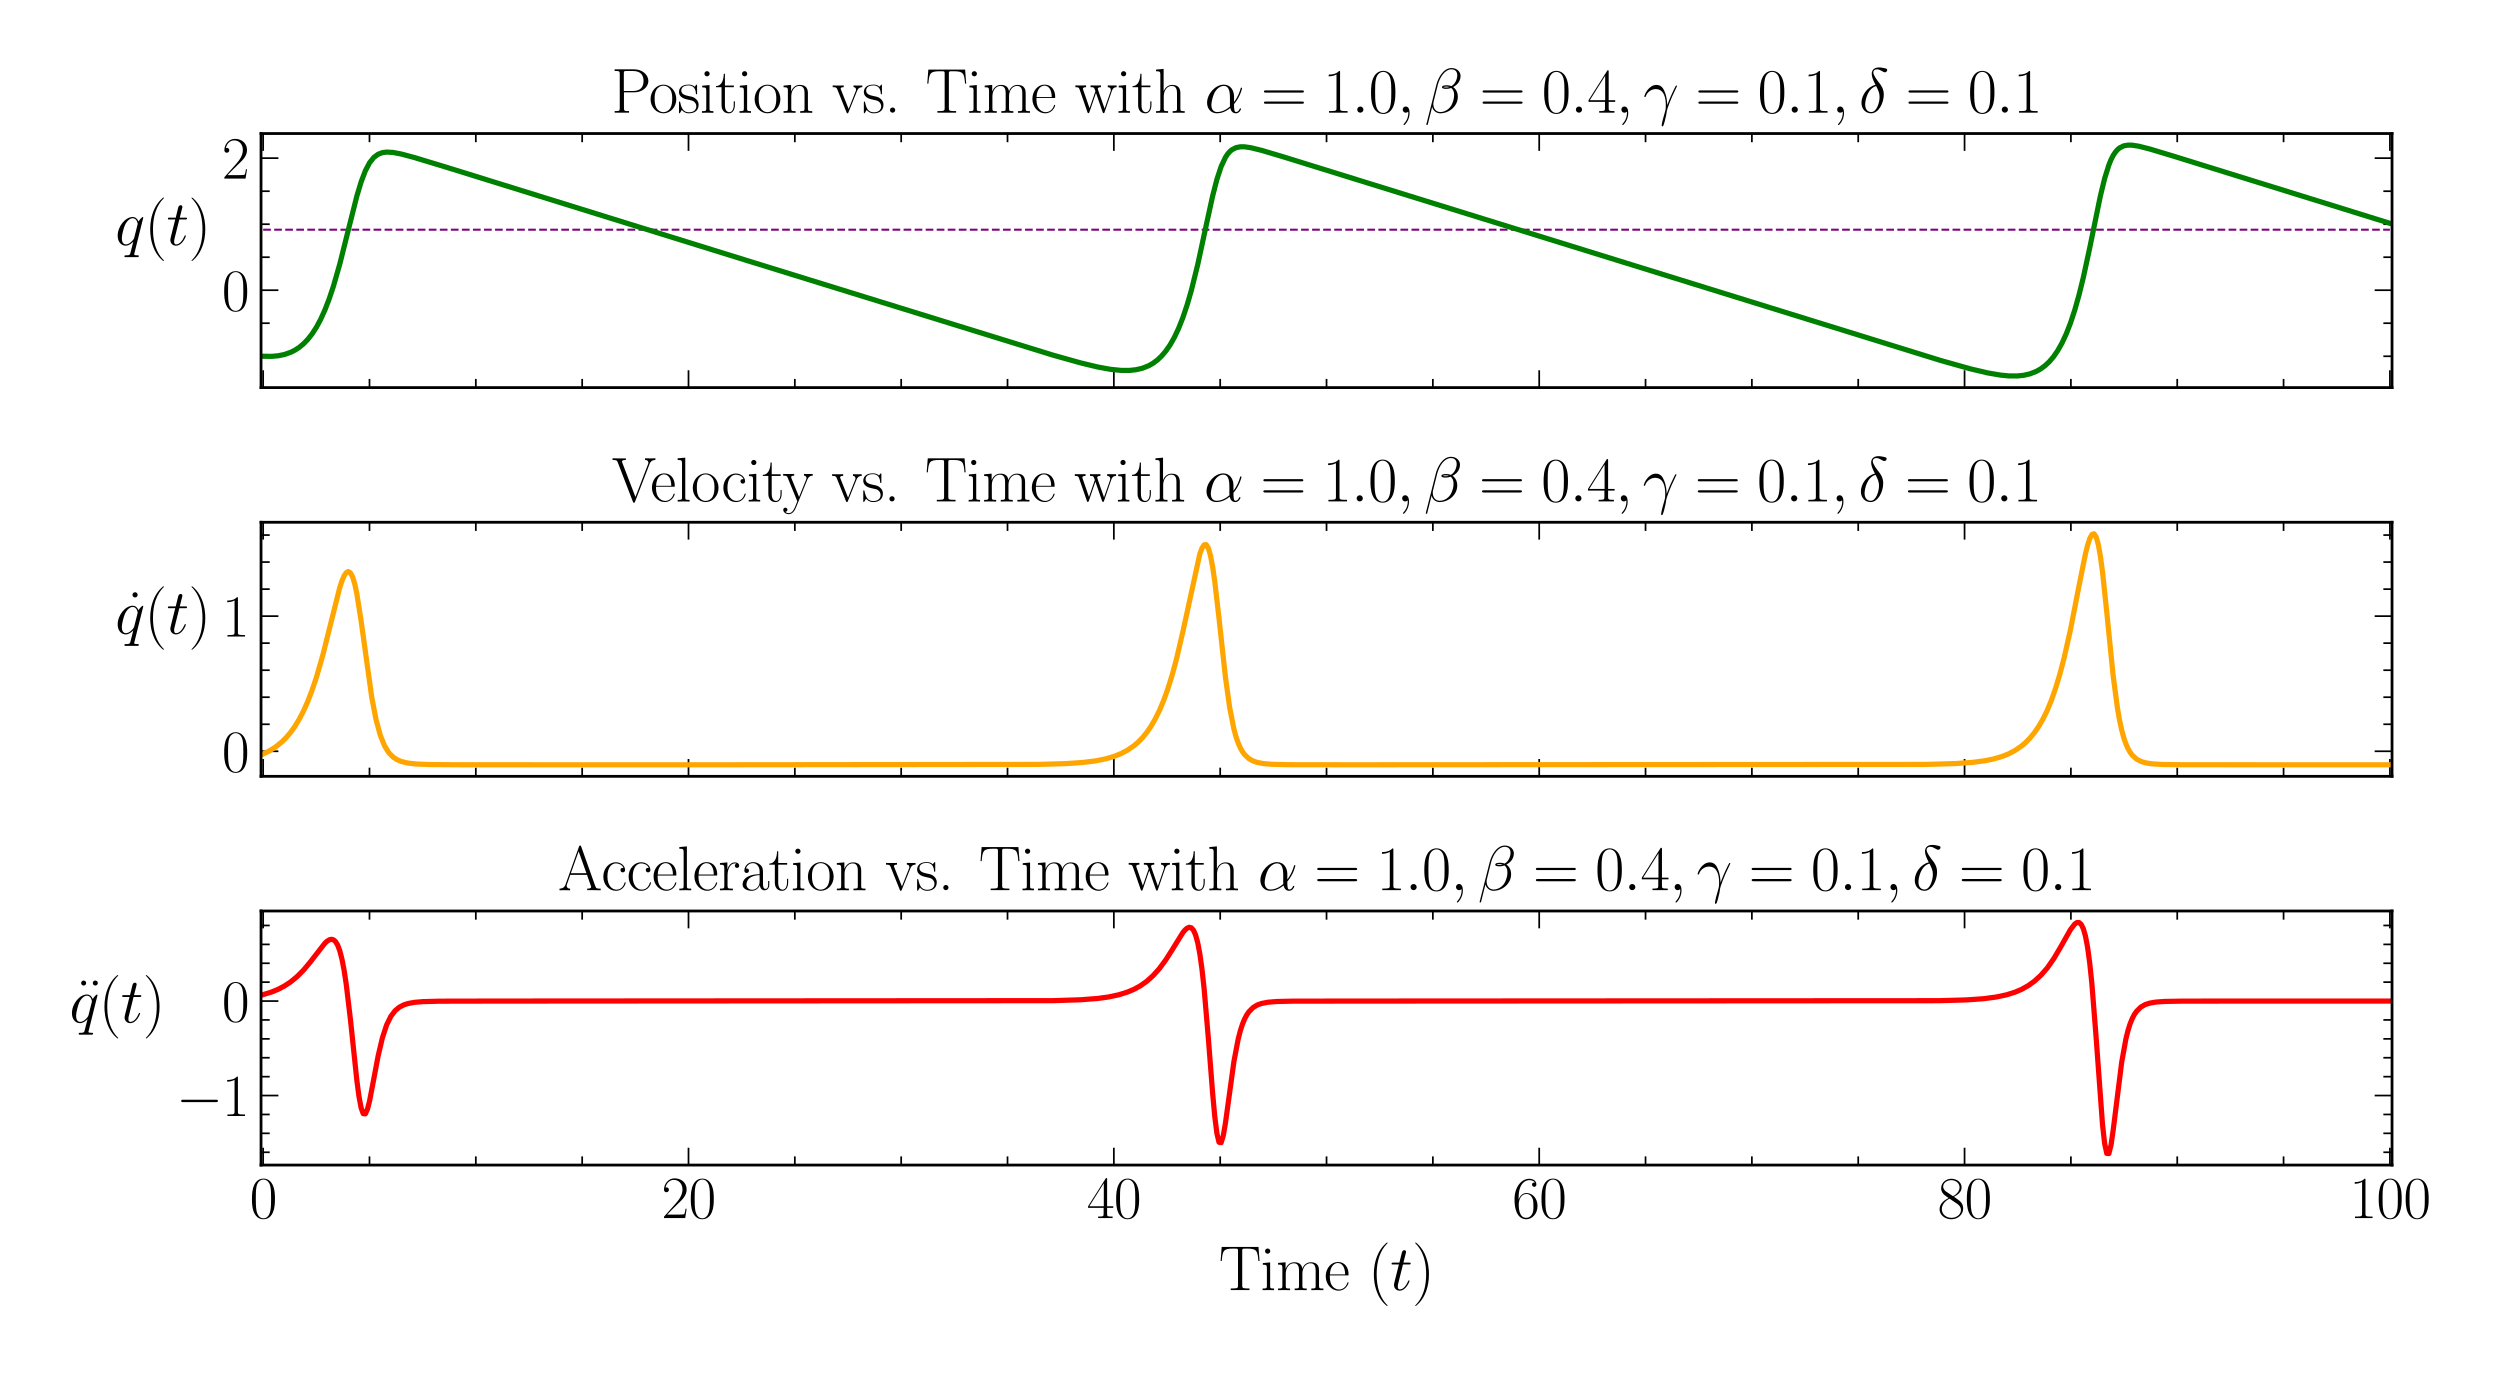 <?xml version="1.0" encoding="utf-8" standalone="no"?>
<!DOCTYPE svg PUBLIC "-//W3C//DTD SVG 1.1//EN"
  "http://www.w3.org/Graphics/SVG/1.1/DTD/svg11.dtd">
<svg xmlns:xlink="http://www.w3.org/1999/xlink" width="720pt" height="396pt" viewBox="0 0 720 396" xmlns="http://www.w3.org/2000/svg" version="1.1">
 <defs>
  <style type="text/css">*{stroke-linejoin: round; stroke-linecap: butt}</style>
 </defs>
 <g id="figure_1">
  <g id="patch_1">
   <path d="M 0 396 
L 720 396 
L 720 0 
L 0 0 
z
" style="fill: #ffffff"/>
  </g>
  <g id="axes_1">
   <g id="patch_2">
    <path d="M 75.176 111.629 
L 688.906 111.629 
L 688.906 38.453 
L 75.176 38.453 
z
" style="fill: #ffffff"/>
   </g>
   <g id="matplotlib.axis_1">
    <g id="xtick_1">
     <g id="line2d_1">
      <defs>
       <path id="mb1c9a07f9f" d="M 0 0 
L 0 -5 
" style="stroke: #000000; stroke-width: 0.5"/>
      </defs>
      <g>
       <use xlink:href="#mb1c9a07f9f" x="75.788" y="111.629" style="stroke: #000000; stroke-width: 0.5"/>
      </g>
     </g>
     <g id="line2d_2">
      <defs>
       <path id="md7093a7b78" d="M 0 0 
L 0 5 
" style="stroke: #000000; stroke-width: 0.5"/>
      </defs>
      <g>
       <use xlink:href="#md7093a7b78" x="75.788" y="38.453" style="stroke: #000000; stroke-width: 0.5"/>
      </g>
     </g>
    </g>
    <g id="xtick_2">
     <g id="line2d_3">
      <g>
       <use xlink:href="#mb1c9a07f9f" x="198.289" y="111.629" style="stroke: #000000; stroke-width: 0.5"/>
      </g>
     </g>
     <g id="line2d_4">
      <g>
       <use xlink:href="#md7093a7b78" x="198.289" y="38.453" style="stroke: #000000; stroke-width: 0.5"/>
      </g>
     </g>
    </g>
    <g id="xtick_3">
     <g id="line2d_5">
      <g>
       <use xlink:href="#mb1c9a07f9f" x="320.79" y="111.629" style="stroke: #000000; stroke-width: 0.5"/>
      </g>
     </g>
     <g id="line2d_6">
      <g>
       <use xlink:href="#md7093a7b78" x="320.79" y="38.453" style="stroke: #000000; stroke-width: 0.5"/>
      </g>
     </g>
    </g>
    <g id="xtick_4">
     <g id="line2d_7">
      <g>
       <use xlink:href="#mb1c9a07f9f" x="443.291" y="111.629" style="stroke: #000000; stroke-width: 0.5"/>
      </g>
     </g>
     <g id="line2d_8">
      <g>
       <use xlink:href="#md7093a7b78" x="443.291" y="38.453" style="stroke: #000000; stroke-width: 0.5"/>
      </g>
     </g>
    </g>
    <g id="xtick_5">
     <g id="line2d_9">
      <g>
       <use xlink:href="#mb1c9a07f9f" x="565.792" y="111.629" style="stroke: #000000; stroke-width: 0.5"/>
      </g>
     </g>
     <g id="line2d_10">
      <g>
       <use xlink:href="#md7093a7b78" x="565.792" y="38.453" style="stroke: #000000; stroke-width: 0.5"/>
      </g>
     </g>
    </g>
    <g id="xtick_6">
     <g id="line2d_11">
      <g>
       <use xlink:href="#mb1c9a07f9f" x="688.293" y="111.629" style="stroke: #000000; stroke-width: 0.5"/>
      </g>
     </g>
     <g id="line2d_12">
      <g>
       <use xlink:href="#md7093a7b78" x="688.293" y="38.453" style="stroke: #000000; stroke-width: 0.5"/>
      </g>
     </g>
    </g>
    <g id="xtick_7">
     <g id="line2d_13">
      <defs>
       <path id="mb290a65edb" d="M 0 0 
L 0 -2.5 
" style="stroke: #000000; stroke-width: 0.5"/>
      </defs>
      <g>
       <use xlink:href="#mb290a65edb" x="106.413" y="111.629" style="stroke: #000000; stroke-width: 0.5"/>
      </g>
     </g>
     <g id="line2d_14">
      <defs>
       <path id="md850935256" d="M 0 0 
L 0 2.5 
" style="stroke: #000000; stroke-width: 0.5"/>
      </defs>
      <g>
       <use xlink:href="#md850935256" x="106.413" y="38.453" style="stroke: #000000; stroke-width: 0.5"/>
      </g>
     </g>
    </g>
    <g id="xtick_8">
     <g id="line2d_15">
      <g>
       <use xlink:href="#mb290a65edb" x="137.039" y="111.629" style="stroke: #000000; stroke-width: 0.5"/>
      </g>
     </g>
     <g id="line2d_16">
      <g>
       <use xlink:href="#md850935256" x="137.039" y="38.453" style="stroke: #000000; stroke-width: 0.5"/>
      </g>
     </g>
    </g>
    <g id="xtick_9">
     <g id="line2d_17">
      <g>
       <use xlink:href="#mb290a65edb" x="167.664" y="111.629" style="stroke: #000000; stroke-width: 0.5"/>
      </g>
     </g>
     <g id="line2d_18">
      <g>
       <use xlink:href="#md850935256" x="167.664" y="38.453" style="stroke: #000000; stroke-width: 0.5"/>
      </g>
     </g>
    </g>
    <g id="xtick_10">
     <g id="line2d_19">
      <g>
       <use xlink:href="#mb290a65edb" x="228.914" y="111.629" style="stroke: #000000; stroke-width: 0.5"/>
      </g>
     </g>
     <g id="line2d_20">
      <g>
       <use xlink:href="#md850935256" x="228.914" y="38.453" style="stroke: #000000; stroke-width: 0.5"/>
      </g>
     </g>
    </g>
    <g id="xtick_11">
     <g id="line2d_21">
      <g>
       <use xlink:href="#mb290a65edb" x="259.54" y="111.629" style="stroke: #000000; stroke-width: 0.5"/>
      </g>
     </g>
     <g id="line2d_22">
      <g>
       <use xlink:href="#md850935256" x="259.54" y="38.453" style="stroke: #000000; stroke-width: 0.5"/>
      </g>
     </g>
    </g>
    <g id="xtick_12">
     <g id="line2d_23">
      <g>
       <use xlink:href="#mb290a65edb" x="290.165" y="111.629" style="stroke: #000000; stroke-width: 0.5"/>
      </g>
     </g>
     <g id="line2d_24">
      <g>
       <use xlink:href="#md850935256" x="290.165" y="38.453" style="stroke: #000000; stroke-width: 0.5"/>
      </g>
     </g>
    </g>
    <g id="xtick_13">
     <g id="line2d_25">
      <g>
       <use xlink:href="#mb290a65edb" x="351.415" y="111.629" style="stroke: #000000; stroke-width: 0.5"/>
      </g>
     </g>
     <g id="line2d_26">
      <g>
       <use xlink:href="#md850935256" x="351.415" y="38.453" style="stroke: #000000; stroke-width: 0.5"/>
      </g>
     </g>
    </g>
    <g id="xtick_14">
     <g id="line2d_27">
      <g>
       <use xlink:href="#mb290a65edb" x="382.041" y="111.629" style="stroke: #000000; stroke-width: 0.5"/>
      </g>
     </g>
     <g id="line2d_28">
      <g>
       <use xlink:href="#md850935256" x="382.041" y="38.453" style="stroke: #000000; stroke-width: 0.5"/>
      </g>
     </g>
    </g>
    <g id="xtick_15">
     <g id="line2d_29">
      <g>
       <use xlink:href="#mb290a65edb" x="412.666" y="111.629" style="stroke: #000000; stroke-width: 0.5"/>
      </g>
     </g>
     <g id="line2d_30">
      <g>
       <use xlink:href="#md850935256" x="412.666" y="38.453" style="stroke: #000000; stroke-width: 0.5"/>
      </g>
     </g>
    </g>
    <g id="xtick_16">
     <g id="line2d_31">
      <g>
       <use xlink:href="#mb290a65edb" x="473.916" y="111.629" style="stroke: #000000; stroke-width: 0.5"/>
      </g>
     </g>
     <g id="line2d_32">
      <g>
       <use xlink:href="#md850935256" x="473.916" y="38.453" style="stroke: #000000; stroke-width: 0.5"/>
      </g>
     </g>
    </g>
    <g id="xtick_17">
     <g id="line2d_33">
      <g>
       <use xlink:href="#mb290a65edb" x="504.542" y="111.629" style="stroke: #000000; stroke-width: 0.5"/>
      </g>
     </g>
     <g id="line2d_34">
      <g>
       <use xlink:href="#md850935256" x="504.542" y="38.453" style="stroke: #000000; stroke-width: 0.5"/>
      </g>
     </g>
    </g>
    <g id="xtick_18">
     <g id="line2d_35">
      <g>
       <use xlink:href="#mb290a65edb" x="535.167" y="111.629" style="stroke: #000000; stroke-width: 0.5"/>
      </g>
     </g>
     <g id="line2d_36">
      <g>
       <use xlink:href="#md850935256" x="535.167" y="38.453" style="stroke: #000000; stroke-width: 0.5"/>
      </g>
     </g>
    </g>
    <g id="xtick_19">
     <g id="line2d_37">
      <g>
       <use xlink:href="#mb290a65edb" x="596.418" y="111.629" style="stroke: #000000; stroke-width: 0.5"/>
      </g>
     </g>
     <g id="line2d_38">
      <g>
       <use xlink:href="#md850935256" x="596.418" y="38.453" style="stroke: #000000; stroke-width: 0.5"/>
      </g>
     </g>
    </g>
    <g id="xtick_20">
     <g id="line2d_39">
      <g>
       <use xlink:href="#mb290a65edb" x="627.043" y="111.629" style="stroke: #000000; stroke-width: 0.5"/>
      </g>
     </g>
     <g id="line2d_40">
      <g>
       <use xlink:href="#md850935256" x="627.043" y="38.453" style="stroke: #000000; stroke-width: 0.5"/>
      </g>
     </g>
    </g>
    <g id="xtick_21">
     <g id="line2d_41">
      <g>
       <use xlink:href="#mb290a65edb" x="657.668" y="111.629" style="stroke: #000000; stroke-width: 0.5"/>
      </g>
     </g>
     <g id="line2d_42">
      <g>
       <use xlink:href="#md850935256" x="657.668" y="38.453" style="stroke: #000000; stroke-width: 0.5"/>
      </g>
     </g>
    </g>
   </g>
   <g id="matplotlib.axis_2">
    <g id="ytick_1">
     <g id="line2d_43">
      <defs>
       <path id="m4c3455a5a6" d="M 0 0 
L 5 0 
" style="stroke: #000000; stroke-width: 0.5"/>
      </defs>
      <g>
       <use xlink:href="#m4c3455a5a6" x="75.176" y="83.581" style="stroke: #000000; stroke-width: 0.5"/>
      </g>
     </g>
     <g id="line2d_44">
      <defs>
       <path id="m47b032e95d" d="M 0 0 
L -5 0 
" style="stroke: #000000; stroke-width: 0.5"/>
      </defs>
      <g>
       <use xlink:href="#m47b032e95d" x="688.906" y="83.581" style="stroke: #000000; stroke-width: 0.5"/>
      </g>
     </g>
     <g id="text_1">
      <!-- $\mathdefault{0}$ -->
      <g transform="translate(63.908 89.462) scale(0.17 -0.17)">
       <defs>
        <path id="CMR17-30" d="M 2688 2025 
C 2688 2416 2682 3080 2413 3591 
C 2176 4039 1798 4198 1466 4198 
C 1158 4198 768 4058 525 3597 
C 269 3118 243 2524 243 2025 
C 243 1661 250 1106 448 619 
C 723 -39 1216 -128 1466 -128 
C 1760 -128 2208 -7 2470 600 
C 2662 1042 2688 1559 2688 2025 
z
M 1466 -26 
C 1056 -26 813 325 723 812 
C 653 1188 653 1738 653 2096 
C 653 2588 653 2997 736 3387 
C 858 3929 1216 4096 1466 4096 
C 1728 4096 2067 3923 2189 3400 
C 2272 3036 2278 2607 2278 2096 
C 2278 1680 2278 1169 2202 792 
C 2067 95 1690 -26 1466 -26 
z
" transform="scale(0.016)"/>
       </defs>
       <use xlink:href="#CMR17-30" transform="scale(0.996)"/>
      </g>
     </g>
    </g>
    <g id="ytick_2">
     <g id="line2d_45">
      <g>
       <use xlink:href="#m4c3455a5a6" x="75.176" y="45.55" style="stroke: #000000; stroke-width: 0.5"/>
      </g>
     </g>
     <g id="line2d_46">
      <g>
       <use xlink:href="#m47b032e95d" x="688.906" y="45.55" style="stroke: #000000; stroke-width: 0.5"/>
      </g>
     </g>
     <g id="text_2">
      <!-- $\mathdefault{2}$ -->
      <g transform="translate(63.908 51.431) scale(0.17 -0.17)">
       <defs>
        <path id="CMR17-32" d="M 2669 989 
L 2554 989 
C 2490 536 2438 459 2413 420 
C 2381 369 1920 369 1830 369 
L 602 369 
C 832 619 1280 1072 1824 1597 
C 2214 1967 2669 2402 2669 3035 
C 2669 3790 2067 4224 1395 4224 
C 691 4224 262 3604 262 3030 
C 262 2780 448 2748 525 2748 
C 589 2748 781 2787 781 3010 
C 781 3207 614 3264 525 3264 
C 486 3264 448 3258 422 3245 
C 544 3790 915 4058 1306 4058 
C 1862 4058 2227 3617 2227 3035 
C 2227 2479 1901 2000 1536 1584 
L 262 146 
L 262 0 
L 2515 0 
L 2669 989 
z
" transform="scale(0.016)"/>
       </defs>
       <use xlink:href="#CMR17-32" transform="scale(0.996)"/>
      </g>
     </g>
    </g>
    <g id="ytick_3">
     <g id="line2d_47">
      <defs>
       <path id="m09e4130016" d="M 0 0 
L 2.5 0 
" style="stroke: #000000; stroke-width: 0.5"/>
      </defs>
      <g>
       <use xlink:href="#m09e4130016" x="75.176" y="102.597" style="stroke: #000000; stroke-width: 0.5"/>
      </g>
     </g>
     <g id="line2d_48">
      <defs>
       <path id="mda3f501097" d="M 0 0 
L -2.5 0 
" style="stroke: #000000; stroke-width: 0.5"/>
      </defs>
      <g>
       <use xlink:href="#mda3f501097" x="688.906" y="102.597" style="stroke: #000000; stroke-width: 0.5"/>
      </g>
     </g>
    </g>
    <g id="ytick_4">
     <g id="line2d_49">
      <g>
       <use xlink:href="#m09e4130016" x="75.176" y="93.089" style="stroke: #000000; stroke-width: 0.5"/>
      </g>
     </g>
     <g id="line2d_50">
      <g>
       <use xlink:href="#mda3f501097" x="688.906" y="93.089" style="stroke: #000000; stroke-width: 0.5"/>
      </g>
     </g>
    </g>
    <g id="ytick_5">
     <g id="line2d_51">
      <g>
       <use xlink:href="#m09e4130016" x="75.176" y="74.074" style="stroke: #000000; stroke-width: 0.5"/>
      </g>
     </g>
     <g id="line2d_52">
      <g>
       <use xlink:href="#mda3f501097" x="688.906" y="74.074" style="stroke: #000000; stroke-width: 0.5"/>
      </g>
     </g>
    </g>
    <g id="ytick_6">
     <g id="line2d_53">
      <g>
       <use xlink:href="#m09e4130016" x="75.176" y="64.566" style="stroke: #000000; stroke-width: 0.5"/>
      </g>
     </g>
     <g id="line2d_54">
      <g>
       <use xlink:href="#mda3f501097" x="688.906" y="64.566" style="stroke: #000000; stroke-width: 0.5"/>
      </g>
     </g>
    </g>
    <g id="ytick_7">
     <g id="line2d_55">
      <g>
       <use xlink:href="#m09e4130016" x="75.176" y="55.058" style="stroke: #000000; stroke-width: 0.5"/>
      </g>
     </g>
     <g id="line2d_56">
      <g>
       <use xlink:href="#mda3f501097" x="688.906" y="55.058" style="stroke: #000000; stroke-width: 0.5"/>
      </g>
     </g>
    </g>
    <g id="text_3">
     <!-- $q(t)$ -->
     <g transform="translate(33.173 70.573) scale(0.18 -0.18)">
      <defs>
       <path id="CMMI12-71" d="M 2822 2759 
C 2822 2790 2797 2816 2765 2816 
C 2714 2816 2464 2585 2342 2362 
C 2227 2646 2029 2816 1754 2816 
C 1030 2816 250 1884 250 939 
C 250 307 621 -64 1056 -64 
C 1395 -64 1677 193 1811 339 
L 1818 333 
L 1574 -615 
L 1517 -842 
C 1459 -1031 1363 -1031 1062 -1031 
C 992 -1031 928 -1031 928 -1152 
C 928 -1197 966 -1216 1011 -1216 
C 1101 -1216 1216 -1216 1306 -1216 
L 1958 -1216 
C 2054 -1216 2163 -1216 2259 -1216 
C 2298 -1216 2374 -1216 2374 -1095 
C 2374 -1031 2323 -1031 2227 -1031 
C 1926 -1031 1907 -986 1907 -935 
C 1907 -904 1914 -898 1933 -815 
L 2822 2759 
z
M 1920 762 
C 1888 652 1888 640 1798 518 
C 1658 339 1376 64 1075 64 
C 813 64 666 301 666 678 
C 666 1030 864 1747 986 2016 
C 1203 2464 1504 2695 1754 2695 
C 2176 2695 2259 2170 2259 2119 
C 2259 2113 2240 2028 2234 2016 
L 1920 762 
z
" transform="scale(0.016)"/>
       <path id="CMR17-28" d="M 1958 -1561 
C 1958 -1555 1958 -1542 1939 -1523 
C 1645 -1224 858 -407 858 1581 
C 858 3569 1632 4379 1946 4697 
C 1946 4704 1958 4717 1958 4736 
C 1958 4755 1939 4768 1914 4768 
C 1843 4768 1299 4296 986 3594 
C 666 2887 576 2199 576 1588 
C 576 1128 621 351 1005 -471 
C 1312 -1135 1837 -1600 1914 -1600 
C 1946 -1600 1958 -1587 1958 -1561 
z
" transform="scale(0.016)"/>
       <path id="CMMI12-74" d="M 1286 2566 
L 1875 2566 
C 1997 2566 2061 2566 2061 2681 
C 2061 2752 2022 2752 1894 2752 
L 1331 2752 
L 1568 3692 
C 1594 3781 1594 3794 1594 3840 
C 1594 3943 1510 4000 1427 4000 
C 1376 4000 1229 3981 1178 3775 
L 928 2752 
L 326 2752 
C 198 2752 141 2752 141 2630 
C 141 2566 186 2566 307 2566 
L 877 2566 
L 454 881 
C 403 658 384 594 384 511 
C 384 211 595 -64 954 -64 
C 1600 -64 1946 868 1946 912 
C 1946 951 1920 970 1882 970 
C 1869 970 1843 970 1830 944 
C 1824 938 1818 931 1773 829 
C 1638 511 1344 64 973 64 
C 781 64 768 224 768 364 
C 768 370 768 492 787 568 
L 1286 2566 
z
" transform="scale(0.016)"/>
       <path id="CMR17-29" d="M 1683 1581 
C 1683 2040 1638 2817 1254 3639 
C 947 4303 422 4768 346 4768 
C 326 4768 301 4761 301 4729 
C 301 4717 307 4710 314 4697 
C 621 4378 1402 3568 1402 1584 
C 1402 -407 627 -1217 314 -1537 
C 307 -1549 301 -1556 301 -1568 
C 301 -1600 326 -1600 346 -1600 
C 416 -1600 960 -1128 1274 -426 
C 1594 281 1683 969 1683 1581 
z
" transform="scale(0.016)"/>
      </defs>
      <use xlink:href="#CMMI12-71" transform="scale(0.996)"/>
      <use xlink:href="#CMR17-28" transform="translate(46.826 0) scale(0.996)"/>
      <use xlink:href="#CMMI12-74" transform="translate(82.107 0) scale(0.996)"/>
      <use xlink:href="#CMR17-29" transform="translate(117.333 0) scale(0.996)"/>
     </g>
    </g>
   </g>
   <g id="LineCollection_1">
    <path d="M 75.788 66.158 
L 688.293 66.158 
" clip-path="url(#p5e1690483b)" style="fill: none; stroke-dasharray: 2.22,0.96; stroke-dashoffset: 0; stroke: #800080; stroke-width: 0.6"/>
   </g>
   <g id="line2d_57">
    <path d="M 75.788 102.597 
L 78.24 102.632 
L 80.08 102.47 
L 81.919 102.095 
L 83.759 101.446 
L 84.985 100.823 
L 86.211 100.016 
L 87.437 98.994 
L 88.663 97.722 
L 89.89 96.16 
L 91.116 94.264 
L 92.342 91.985 
L 93.568 89.278 
L 94.795 86.108 
L 96.021 82.448 
L 97.86 76.045 
L 100.313 66.238 
L 102.765 56.504 
L 103.991 52.427 
L 105.218 49.195 
L 106.444 46.865 
L 107.67 45.333 
L 108.896 44.423 
L 110.123 43.961 
L 111.349 43.802 
L 113.188 43.904 
L 115.641 44.375 
L 119.319 45.361 
L 128.516 48.151 
L 214.966 74.983 
L 303.255 102.276 
L 311.225 104.514 
L 316.13 105.695 
L 319.809 106.362 
L 322.875 106.672 
L 325.327 106.676 
L 327.167 106.48 
L 329.006 106.053 
L 330.845 105.32 
L 332.072 104.618 
L 333.298 103.707 
L 334.524 102.551 
L 335.75 101.113 
L 336.976 99.346 
L 338.203 97.193 
L 339.429 94.595 
L 340.655 91.499 
L 341.881 87.854 
L 343.108 83.63 
L 344.947 76.193 
L 347.399 64.833 
L 349.239 56.439 
L 350.465 51.68 
L 351.691 47.946 
L 352.918 45.33 
L 353.531 44.399 
L 354.144 43.684 
L 354.757 43.154 
L 355.983 42.519 
L 357.209 42.28 
L 358.436 42.285 
L 360.275 42.551 
L 363.341 43.305 
L 369.472 45.127 
L 406.259 56.535 
L 558.925 103.819 
L 567.509 106.234 
L 572.414 107.391 
L 576.093 108.023 
L 578.545 108.261 
L 580.998 108.278 
L 582.837 108.086 
L 584.676 107.658 
L 586.516 106.925 
L 587.742 106.228 
L 588.968 105.324 
L 590.194 104.173 
L 591.421 102.729 
L 592.647 100.941 
L 593.873 98.757 
L 595.099 96.117 
L 596.326 92.96 
L 597.552 89.225 
L 598.778 84.871 
L 600.004 79.889 
L 601.844 71.38 
L 604.909 56.437 
L 606.135 51.401 
L 607.362 47.489 
L 607.975 45.99 
L 608.588 44.785 
L 609.201 43.846 
L 609.814 43.132 
L 610.427 42.609 
L 611.654 42.001 
L 612.88 41.788 
L 614.106 41.816 
L 615.945 42.107 
L 619.011 42.881 
L 625.755 44.904 
L 679.71 61.646 
L 688.293 64.311 
L 688.293 64.311 
" clip-path="url(#p5e1690483b)" style="fill: none; stroke: #008000; stroke-width: 1.5; stroke-linecap: square"/>
   </g>
   <g id="patch_3">
    <path d="M 75.176 111.629 
L 75.176 38.453 
" style="fill: none; stroke: #000000; stroke-width: 0.8; stroke-linejoin: miter; stroke-linecap: square"/>
   </g>
   <g id="patch_4">
    <path d="M 688.906 111.629 
L 688.906 38.453 
" style="fill: none; stroke: #000000; stroke-width: 0.8; stroke-linejoin: miter; stroke-linecap: square"/>
   </g>
   <g id="patch_5">
    <path d="M 75.176 111.629 
L 688.906 111.629 
" style="fill: none; stroke: #000000; stroke-width: 0.8; stroke-linejoin: miter; stroke-linecap: square"/>
   </g>
   <g id="patch_6">
    <path d="M 75.176 38.453 
L 688.906 38.453 
" style="fill: none; stroke: #000000; stroke-width: 0.8; stroke-linejoin: miter; stroke-linecap: square"/>
   </g>
   <g id="text_4">
    <!-- Position vs. Time with $\alpha = 1.0, \beta = 0.4, \gamma = 0.1, \delta = 0.1$ -->
    <g transform="translate(176.066 32.453) scale(0.18 -0.18)">
     <defs>
      <path id="CMR17-50" d="M 1267 2042 
L 2291 2042 
C 3117 2042 3718 2578 3718 3184 
C 3718 3791 3130 4352 2291 4352 
L 333 4352 
L 333 4186 
C 774 4186 845 4186 845 3899 
L 845 446 
C 845 160 774 160 333 160 
L 333 0 
C 518 0 858 0 1056 0 
C 1254 0 1594 0 1779 0 
L 1779 160 
C 1338 160 1267 160 1267 446 
L 1267 2042 
z
M 1254 2176 
L 1254 3938 
C 1254 4155 1267 4186 1523 4186 
L 2170 4186 
C 2995 4186 3232 3714 3232 3184 
C 3232 2604 2950 2176 2170 2176 
L 1254 2176 
z
" transform="scale(0.016)"/>
      <path id="CMR17-6f" d="M 2758 1356 
C 2758 2176 2163 2816 1466 2816 
C 768 2816 173 2176 173 1356 
C 173 551 768 -64 1466 -64 
C 2163 -64 2758 551 2758 1356 
z
M 1466 51 
C 1165 51 909 230 762 480 
C 602 767 582 1126 582 1408 
C 582 1677 595 2010 762 2298 
C 890 2509 1139 2714 1466 2714 
C 1754 2714 1997 2554 2150 2330 
C 2349 2029 2349 1607 2349 1408 
C 2349 1158 2336 775 2163 467 
C 1984 173 1709 51 1466 51 
z
" transform="scale(0.016)"/>
      <path id="CMR17-73" d="M 1978 2697 
C 1978 2813 1971 2819 1933 2819 
C 1907 2819 1901 2813 1824 2717 
C 1805 2691 1747 2626 1728 2601 
C 1523 2819 1235 2819 1126 2819 
C 416 2819 160 2447 160 2076 
C 160 1498 813 1365 998 1325 
C 1402 1243 1542 1217 1677 1101 
C 1760 1025 1901 884 1901 654 
C 1901 384 1747 38 1158 38 
C 602 38 403 460 288 1021 
C 269 1110 269 1117 218 1117 
C 166 1117 160 1110 160 983 
L 160 63 
C 160 -51 166 -58 205 -58 
C 237 -58 243 -51 275 0 
C 314 57 410 211 448 276 
C 576 103 800 -64 1158 -64 
C 1792 -64 2131 283 2131 784 
C 2131 1112 1958 1285 1875 1362 
C 1683 1561 1459 1606 1190 1657 
C 838 1735 390 1825 390 2217 
C 390 2383 480 2737 1126 2737 
C 1811 2737 1850 2094 1862 1888 
C 1869 1856 1901 1849 1920 1849 
C 1978 1849 1978 1869 1978 1978 
L 1978 2697 
z
" transform="scale(0.016)"/>
      <path id="CMR17-69" d="M 992 3909 
C 992 4049 877 4170 730 4170 
C 589 4170 467 4056 467 3909 
C 467 3769 582 3648 730 3648 
C 870 3648 992 3763 992 3909 
z
M 243 2706 
L 243 2541 
C 602 2541 653 2502 653 2197 
L 653 427 
C 653 184 627 153 218 153 
L 218 -13 
C 371 0 646 0 806 0 
C 960 0 1222 0 1370 -13 
L 1370 153 
C 992 153 979 191 979 420 
L 979 2776 
L 243 2706 
z
" transform="scale(0.016)"/>
      <path id="CMR17-74" d="M 966 2560 
L 1862 2560 
L 1862 2725 
L 966 2725 
L 966 3904 
L 851 3904 
C 838 3245 614 2668 70 2668 
L 70 2560 
L 627 2560 
L 627 771 
C 627 650 627 -64 1370 -64 
C 1747 -64 1965 306 1965 777 
L 1965 1140 
L 1850 1140 
L 1850 783 
C 1850 344 1677 51 1408 51 
C 1222 51 966 178 966 758 
L 966 2560 
z
" transform="scale(0.016)"/>
      <path id="CMR17-6e" d="M 2656 1933 
C 2656 2259 2592 2790 1837 2790 
C 1331 2790 1069 2400 973 2144 
L 966 2144 
L 966 2790 
L 211 2720 
L 211 2554 
C 589 2554 646 2515 646 2208 
L 646 428 
C 646 184 621 153 211 153 
L 211 -13 
C 365 0 646 0 813 0 
C 979 0 1267 0 1421 -13 
L 1421 153 
C 1011 153 986 178 986 428 
L 986 1658 
C 986 2247 1344 2688 1792 2688 
C 2266 2688 2317 2266 2317 1958 
L 2317 428 
C 2317 184 2291 153 1882 153 
L 1882 -13 
C 2035 0 2317 0 2483 0 
C 2650 0 2938 0 3091 -13 
L 3091 153 
C 2682 153 2656 178 2656 428 
L 2656 1933 
z
" transform="scale(0.016)"/>
      <path id="CMR17-76" d="M 2502 2163 
C 2560 2304 2662 2560 3034 2560 
L 3034 2726 
C 2912 2726 2752 2726 2630 2726 
C 2496 2726 2285 2726 2157 2732 
L 2157 2566 
C 2317 2553 2406 2477 2406 2311 
C 2406 2253 2406 2240 2368 2151 
L 1664 377 
L 902 2286 
C 864 2369 864 2381 864 2407 
C 864 2560 1075 2560 1171 2560 
L 1171 2732 
C 1018 2726 736 2726 576 2726 
C 403 2726 205 2726 64 2732 
L 64 2560 
C 307 2560 442 2560 518 2362 
L 1446 44 
C 1485 -51 1491 -64 1549 -64 
C 1606 -64 1613 -51 1651 44 
L 2502 2163 
z
" transform="scale(0.016)"/>
      <path id="CMR17-2e" d="M 1062 261 
C 1062 420 934 522 800 522 
C 672 522 538 420 538 261 
C 538 102 666 0 800 0 
C 928 0 1062 102 1062 261 
z
" transform="scale(0.016)"/>
      <path id="CMR17-54" d="M 3981 4326 
L 288 4326 
L 179 2918 
L 294 2918 
C 378 3976 467 4160 1453 4160 
C 1568 4160 1754 4160 1805 4154 
C 1926 4135 1926 4058 1926 3912 
L 1926 459 
C 1926 230 1907 160 1376 160 
L 1197 160 
L 1197 0 
C 1504 0 1824 0 2138 0 
C 2451 0 2771 0 3078 0 
L 3078 160 
L 2899 160 
C 2368 160 2349 230 2349 459 
L 2349 3912 
C 2349 4052 2349 4129 2464 4154 
C 2515 4160 2701 4160 2816 4160 
C 3795 4160 3891 3976 3974 2918 
L 4090 2918 
L 3981 4326 
z
" transform="scale(0.016)"/>
      <path id="CMR17-6d" d="M 4326 1933 
C 4326 2252 4269 2790 3507 2790 
C 3072 2790 2771 2496 2656 2151 
L 2650 2151 
C 2573 2676 2195 2790 1837 2790 
C 1331 2790 1069 2400 973 2144 
L 966 2144 
L 966 2790 
L 211 2720 
L 211 2554 
C 589 2554 646 2515 646 2208 
L 646 428 
C 646 184 621 153 211 153 
L 211 -13 
C 365 0 646 0 813 0 
C 979 0 1267 0 1421 -13 
L 1421 153 
C 1011 153 986 178 986 428 
L 986 1658 
C 986 2247 1344 2688 1792 2688 
C 2266 2688 2317 2266 2317 1958 
L 2317 428 
C 2317 184 2291 153 1882 153 
L 1882 -13 
C 2035 0 2317 0 2483 0 
C 2650 0 2938 0 3091 -13 
L 3091 153 
C 2682 153 2656 178 2656 428 
L 2656 1658 
C 2656 2247 3014 2688 3462 2688 
C 3936 2688 3987 2266 3987 1958 
L 3987 428 
C 3987 184 3962 153 3552 153 
L 3552 -13 
C 3706 0 3987 0 4154 0 
C 4320 0 4608 0 4762 -13 
L 4762 153 
C 4352 153 4326 178 4326 428 
L 4326 1933 
z
" transform="scale(0.016)"/>
      <path id="CMR17-65" d="M 2438 1472 
C 2464 1498 2464 1511 2464 1576 
C 2464 2238 2118 2816 1389 2816 
C 710 2816 173 2169 173 1383 
C 173 551 781 -64 1459 -64 
C 2176 -64 2458 607 2458 740 
C 2458 784 2419 784 2406 784 
C 2362 784 2355 771 2330 696 
C 2189 265 1837 51 1504 51 
C 1229 51 954 203 781 480 
C 582 803 582 1176 582 1472 
L 2438 1472 
z
M 589 1568 
C 634 2505 1126 2714 1382 2714 
C 1818 2714 2112 2297 2118 1568 
L 589 1568 
z
" transform="scale(0.016)"/>
      <path id="CMR17-77" d="M 3725 2183 
C 3853 2560 4109 2560 4205 2560 
L 4205 2732 
C 4077 2732 3949 2732 3821 2732 
C 3699 2732 3424 2732 3315 2738 
L 3315 2560 
C 3514 2560 3622 2445 3622 2286 
C 3622 2241 3610 2184 3597 2140 
L 2995 407 
L 2342 2275 
C 2330 2319 2310 2370 2310 2395 
C 2310 2560 2528 2560 2630 2560 
L 2630 2738 
C 2483 2732 2214 2732 2061 2732 
C 1901 2732 1734 2732 1587 2738 
L 1587 2560 
C 1939 2560 1939 2547 2074 2149 
L 1485 451 
L 851 2281 
C 819 2363 819 2376 819 2395 
C 819 2560 1037 2560 1139 2560 
L 1139 2738 
C 986 2732 717 2732 557 2732 
C 416 2732 198 2732 64 2738 
L 64 2560 
C 346 2560 416 2541 486 2331 
L 1274 49 
C 1299 -33 1318 -52 1370 -52 
C 1414 -52 1440 -39 1472 56 
L 2131 1980 
L 2797 56 
C 2829 -39 2854 -52 2899 -52 
C 2950 -52 2970 -33 2995 50 
L 3725 2183 
z
" transform="scale(0.016)"/>
      <path id="CMR17-68" d="M 2656 1933 
C 2656 2259 2592 2790 1837 2790 
C 1312 2790 1056 2368 979 2157 
L 973 2157 
L 973 4396 
L 211 4326 
L 211 4160 
C 589 4160 646 4122 646 3817 
L 646 426 
C 646 184 621 153 211 153 
L 211 -13 
C 365 0 646 0 813 0 
C 979 0 1267 0 1421 -13 
L 1421 153 
C 1011 153 986 178 986 428 
L 986 1658 
C 986 2247 1344 2688 1792 2688 
C 2266 2688 2317 2266 2317 1958 
L 2317 428 
C 2317 184 2291 153 1882 153 
L 1882 -13 
C 2035 0 2317 0 2483 0 
C 2650 0 2938 0 3091 -13 
L 3091 153 
C 2682 153 2656 178 2656 428 
L 2656 1933 
z
" transform="scale(0.016)"/>
      <path id="CMMI12-b" d="M 2963 1616 
C 2963 2235 2611 2815 1933 2815 
C 1094 2815 256 1902 256 996 
C 256 441 602 -64 1254 -64 
C 1651 -64 2125 89 2579 472 
C 2669 115 2867 -64 3142 -64 
C 3488 -64 3661 294 3661 377 
C 3661 434 3616 434 3597 434 
C 3546 434 3539 415 3520 364 
C 3462 204 3315 64 3162 64 
C 2963 64 2963 472 2963 862 
C 3616 1641 3770 2446 3770 2452 
C 3770 2510 3718 2510 3699 2510 
C 3642 2510 3635 2491 3610 2376 
C 3526 2095 3360 1597 2963 1073 
L 2963 1616 
z
M 2560 626 
C 1997 121 1491 64 1267 64 
C 813 64 685 466 685 766 
C 685 1040 826 1692 1024 2044 
C 1286 2491 1645 2688 1933 2688 
C 2554 2688 2554 1877 2554 1341 
C 2554 1182 2547 1016 2547 856 
C 2547 728 2554 696 2560 626 
z
" transform="scale(0.016)"/>
      <path id="CMR17-3d" d="M 4115 2017 
C 4211 2017 4307 2017 4307 2125 
C 4307 2240 4198 2240 4090 2240 
L 512 2240 
C 403 2240 294 2240 294 2125 
C 294 2017 390 2017 486 2017 
L 4115 2017 
z
M 4090 896 
C 4198 896 4307 896 4307 1011 
C 4307 1119 4211 1119 4115 1119 
L 486 1119 
C 390 1119 294 1119 294 1011 
C 294 896 403 896 512 896 
L 4090 896 
z
" transform="scale(0.016)"/>
      <path id="CMR17-31" d="M 1702 4058 
C 1702 4192 1696 4192 1606 4192 
C 1357 3916 979 3827 621 3827 
C 602 3827 570 3827 563 3808 
C 557 3795 557 3782 557 3648 
C 755 3648 1088 3686 1344 3839 
L 1344 461 
C 1344 236 1331 160 781 160 
L 589 160 
L 589 0 
C 896 0 1216 0 1523 0 
C 1830 0 2150 0 2458 0 
L 2458 160 
L 2266 160 
C 1715 160 1702 230 1702 458 
L 1702 4058 
z
" transform="scale(0.016)"/>
      <path id="CMMI12-3a" d="M 1178 307 
C 1178 492 1024 619 870 619 
C 685 619 557 466 557 313 
C 557 128 710 0 864 0 
C 1050 0 1178 153 1178 307 
z
" transform="scale(0.016)"/>
      <path id="CMMI12-3b" d="M 1248 -31 
C 1248 343 1126 619 864 619 
C 659 619 557 453 557 313 
C 557 172 653 0 870 0 
C 954 0 1024 26 1082 83 
C 1094 96 1101 96 1107 96 
C 1120 96 1120 5 1120 -27 
C 1120 -240 1082 -659 710 -1080 
C 640 -1157 640 -1170 640 -1183 
C 640 -1216 672 -1248 704 -1248 
C 755 -1248 1248 -771 1248 -31 
z
" transform="scale(0.016)"/>
      <path id="CMMI12-c" d="M 3622 3701 
C 3622 4081 3296 4480 2714 4480 
C 1888 4480 1363 3477 1197 2816 
L 186 -1172 
C 173 -1223 211 -1236 243 -1236 
C 288 -1236 320 -1230 326 -1198 
L 774 586 
C 838 229 1190 -64 1568 -64 
C 2483 -64 3347 650 3347 1599 
C 3347 1841 3290 2083 3155 2287 
C 3078 2408 2982 2497 2880 2574 
C 3341 2815 3622 3200 3622 3701 
z
M 2509 2580 
C 2406 2542 2304 2529 2182 2529 
C 2093 2529 2010 2523 1894 2561 
C 1958 2606 2054 2618 2189 2618 
C 2304 2618 2419 2606 2509 2580 
z
M 3290 3758 
C 3290 3410 3117 2903 2701 2669 
C 2579 2718 2413 2752 2272 2752 
C 2138 2752 1754 2752 1754 2555 
C 1754 2389 2106 2389 2214 2389 
C 2381 2389 2528 2432 2682 2484 
C 2886 2318 2976 2101 2976 1783 
C 2976 1413 2874 1115 2752 841 
C 2541 369 2042 64 1600 64 
C 1133 64 890 432 890 864 
C 890 922 890 1005 915 1099 
L 1331 2771 
C 1542 3603 2080 4353 2701 4353 
C 3162 4353 3290 4036 3290 3758 
z
" transform="scale(0.016)"/>
      <path id="CMR17-34" d="M 2150 4122 
C 2150 4256 2144 4256 2029 4256 
L 128 1254 
L 128 1088 
L 1779 1088 
L 1779 457 
C 1779 224 1766 160 1318 160 
L 1197 160 
L 1197 0 
C 1402 0 1747 0 1965 0 
C 2182 0 2528 0 2733 0 
L 2733 160 
L 2611 160 
C 2163 160 2150 224 2150 457 
L 2150 1088 
L 2803 1088 
L 2803 1254 
L 2150 1254 
L 2150 4122 
z
M 1798 3703 
L 1798 1254 
L 256 1254 
L 1798 3703 
z
" transform="scale(0.016)"/>
      <path id="CMMI12-d" d="M 2419 760 
C 2406 1071 2394 1561 2150 2133 
C 2022 2452 1805 2788 1338 2788 
C 550 2788 122 1790 122 1625 
C 122 1567 166 1567 186 1567 
C 243 1567 243 1580 275 1663 
C 410 2057 819 2368 1261 2368 
C 2150 2368 2278 1383 2278 754 
C 2278 352 2234 220 2195 92 
C 2074 -302 1862 -1090 1862 -1268 
C 1862 -1319 1882 -1376 1933 -1376 
C 2029 -1376 2086 -1166 2157 -912 
C 2310 -353 2349 -73 2381 181 
C 2400 334 2765 1384 3270 2382 
C 3315 2483 3405 2655 3405 2674 
C 3405 2680 3398 2725 3341 2725 
C 3328 2725 3296 2725 3283 2699 
C 3270 2687 3046 2254 2854 1822 
C 2758 1606 2630 1320 2419 760 
z
" transform="scale(0.016)"/>
      <path id="CMMI12-e" d="M 1664 2795 
C 845 2597 256 1748 256 1001 
C 256 319 717 -64 1229 -64 
C 1984 -64 2496 970 2496 1818 
C 2496 2392 2227 2744 2067 2954 
C 1830 3254 1446 3746 1446 4052 
C 1446 4161 1530 4352 1811 4352 
C 2010 4352 2131 4282 2323 4173 
C 2381 4134 2528 4052 2611 4052 
C 2746 4052 2842 4185 2842 4287 
C 2842 4409 2746 4428 2522 4479 
C 2221 4543 2131 4543 2022 4543 
C 1914 4543 1286 4543 1286 3892 
C 1286 3579 1446 3216 1664 2795 
z
M 1734 2669 
C 1978 2165 2074 1974 2074 1560 
C 2074 1063 1805 63 1235 63 
C 986 63 627 229 627 821 
C 627 1235 864 2439 1734 2669 
z
" transform="scale(0.016)"/>
     </defs>
     <use xlink:href="#CMR17-50" transform="scale(0.996)"/>
     <use xlink:href="#CMR17-6f" transform="translate(59.984 0) scale(0.996)"/>
     <use xlink:href="#CMR17-73" transform="translate(105.674 0) scale(0.996)"/>
     <use xlink:href="#CMR17-69" transform="translate(141.476 0) scale(0.996)"/>
     <use xlink:href="#CMR17-74" transform="translate(166.347 0) scale(0.996)"/>
     <use xlink:href="#CMR17-69" transform="translate(201.627 0) scale(0.996)"/>
     <use xlink:href="#CMR17-6f" transform="translate(226.499 0) scale(0.996)"/>
     <use xlink:href="#CMR17-6e" transform="translate(272.189 0) scale(0.996)"/>
     <use xlink:href="#CMR17-76" transform="translate(353.16 0) scale(0.996)"/>
     <use xlink:href="#CMR17-73" transform="translate(401.453 0) scale(0.996)"/>
     <use xlink:href="#CMR17-2e" transform="translate(437.255 0) scale(0.996)"/>
     <use xlink:href="#CMR17-54" transform="translate(502.611 0) scale(0.996)"/>
     <use xlink:href="#CMR17-69" transform="translate(569.121 0) scale(0.996)"/>
     <use xlink:href="#CMR17-6d" transform="translate(593.992 0) scale(0.996)"/>
     <use xlink:href="#CMR17-65" transform="translate(670.912 0) scale(0.996)"/>
     <use xlink:href="#CMR17-77" transform="translate(741.473 0) scale(0.996)"/>
     <use xlink:href="#CMR17-69" transform="translate(807.983 0) scale(0.996)"/>
     <use xlink:href="#CMR17-74" transform="translate(832.854 0) scale(0.996)"/>
     <use xlink:href="#CMR17-68" transform="translate(868.135 0) scale(0.996)"/>
     <use xlink:href="#CMMI12-b" transform="translate(949.107 0) scale(0.996)"/>
     <use xlink:href="#CMR17-3d" transform="translate(1039.462 0) scale(0.996)"/>
     <use xlink:href="#CMR17-31" transform="translate(1138.85 0) scale(0.996)"/>
     <use xlink:href="#CMMI12-3a" transform="translate(1184.541 0) scale(0.996)"/>
     <use xlink:href="#CMR17-30" transform="translate(1211.638 0) scale(0.996)"/>
     <use xlink:href="#CMMI12-3b" transform="translate(1257.328 0) scale(0.996)"/>
     <use xlink:href="#CMMI12-c" transform="translate(1301.03 0) scale(0.996)"/>
     <use xlink:href="#CMR17-3d" transform="translate(1389.298 0) scale(0.996)"/>
     <use xlink:href="#CMR17-30" transform="translate(1488.687 0) scale(0.996)"/>
     <use xlink:href="#CMMI12-3a" transform="translate(1534.377 0) scale(0.996)"/>
     <use xlink:href="#CMR17-34" transform="translate(1561.475 0) scale(0.996)"/>
     <use xlink:href="#CMMI12-3b" transform="translate(1607.165 0) scale(0.996)"/>
     <use xlink:href="#CMMI12-d" transform="translate(1650.867 0) scale(0.996)"/>
     <use xlink:href="#CMR17-3d" transform="translate(1734.559 0) scale(0.996)"/>
     <use xlink:href="#CMR17-30" transform="translate(1833.948 0) scale(0.996)"/>
     <use xlink:href="#CMMI12-3a" transform="translate(1879.638 0) scale(0.996)"/>
     <use xlink:href="#CMR17-31" transform="translate(1906.736 0) scale(0.996)"/>
     <use xlink:href="#CMMI12-3b" transform="translate(1952.426 0) scale(0.996)"/>
     <use xlink:href="#CMMI12-e" transform="translate(1996.128 0) scale(0.996)"/>
     <use xlink:href="#CMR17-3d" transform="translate(2070.743 0) scale(0.996)"/>
     <use xlink:href="#CMR17-30" transform="translate(2170.132 0) scale(0.996)"/>
     <use xlink:href="#CMMI12-3a" transform="translate(2215.822 0) scale(0.996)"/>
     <use xlink:href="#CMR17-31" transform="translate(2242.92 0) scale(0.996)"/>
    </g>
   </g>
  </g>
  <g id="axes_2">
   <g id="patch_7">
    <path d="M 75.176 223.586 
L 688.906 223.586 
L 688.906 150.41 
L 75.176 150.41 
z
" style="fill: #ffffff"/>
   </g>
   <g id="matplotlib.axis_3">
    <g id="xtick_22">
     <g id="line2d_58">
      <g>
       <use xlink:href="#mb1c9a07f9f" x="75.788" y="223.586" style="stroke: #000000; stroke-width: 0.5"/>
      </g>
     </g>
     <g id="line2d_59">
      <g>
       <use xlink:href="#md7093a7b78" x="75.788" y="150.41" style="stroke: #000000; stroke-width: 0.5"/>
      </g>
     </g>
    </g>
    <g id="xtick_23">
     <g id="line2d_60">
      <g>
       <use xlink:href="#mb1c9a07f9f" x="198.289" y="223.586" style="stroke: #000000; stroke-width: 0.5"/>
      </g>
     </g>
     <g id="line2d_61">
      <g>
       <use xlink:href="#md7093a7b78" x="198.289" y="150.41" style="stroke: #000000; stroke-width: 0.5"/>
      </g>
     </g>
    </g>
    <g id="xtick_24">
     <g id="line2d_62">
      <g>
       <use xlink:href="#mb1c9a07f9f" x="320.79" y="223.586" style="stroke: #000000; stroke-width: 0.5"/>
      </g>
     </g>
     <g id="line2d_63">
      <g>
       <use xlink:href="#md7093a7b78" x="320.79" y="150.41" style="stroke: #000000; stroke-width: 0.5"/>
      </g>
     </g>
    </g>
    <g id="xtick_25">
     <g id="line2d_64">
      <g>
       <use xlink:href="#mb1c9a07f9f" x="443.291" y="223.586" style="stroke: #000000; stroke-width: 0.5"/>
      </g>
     </g>
     <g id="line2d_65">
      <g>
       <use xlink:href="#md7093a7b78" x="443.291" y="150.41" style="stroke: #000000; stroke-width: 0.5"/>
      </g>
     </g>
    </g>
    <g id="xtick_26">
     <g id="line2d_66">
      <g>
       <use xlink:href="#mb1c9a07f9f" x="565.792" y="223.586" style="stroke: #000000; stroke-width: 0.5"/>
      </g>
     </g>
     <g id="line2d_67">
      <g>
       <use xlink:href="#md7093a7b78" x="565.792" y="150.41" style="stroke: #000000; stroke-width: 0.5"/>
      </g>
     </g>
    </g>
    <g id="xtick_27">
     <g id="line2d_68">
      <g>
       <use xlink:href="#mb1c9a07f9f" x="688.293" y="223.586" style="stroke: #000000; stroke-width: 0.5"/>
      </g>
     </g>
     <g id="line2d_69">
      <g>
       <use xlink:href="#md7093a7b78" x="688.293" y="150.41" style="stroke: #000000; stroke-width: 0.5"/>
      </g>
     </g>
    </g>
    <g id="xtick_28">
     <g id="line2d_70">
      <g>
       <use xlink:href="#mb290a65edb" x="106.413" y="223.586" style="stroke: #000000; stroke-width: 0.5"/>
      </g>
     </g>
     <g id="line2d_71">
      <g>
       <use xlink:href="#md850935256" x="106.413" y="150.41" style="stroke: #000000; stroke-width: 0.5"/>
      </g>
     </g>
    </g>
    <g id="xtick_29">
     <g id="line2d_72">
      <g>
       <use xlink:href="#mb290a65edb" x="137.039" y="223.586" style="stroke: #000000; stroke-width: 0.5"/>
      </g>
     </g>
     <g id="line2d_73">
      <g>
       <use xlink:href="#md850935256" x="137.039" y="150.41" style="stroke: #000000; stroke-width: 0.5"/>
      </g>
     </g>
    </g>
    <g id="xtick_30">
     <g id="line2d_74">
      <g>
       <use xlink:href="#mb290a65edb" x="167.664" y="223.586" style="stroke: #000000; stroke-width: 0.5"/>
      </g>
     </g>
     <g id="line2d_75">
      <g>
       <use xlink:href="#md850935256" x="167.664" y="150.41" style="stroke: #000000; stroke-width: 0.5"/>
      </g>
     </g>
    </g>
    <g id="xtick_31">
     <g id="line2d_76">
      <g>
       <use xlink:href="#mb290a65edb" x="228.914" y="223.586" style="stroke: #000000; stroke-width: 0.5"/>
      </g>
     </g>
     <g id="line2d_77">
      <g>
       <use xlink:href="#md850935256" x="228.914" y="150.41" style="stroke: #000000; stroke-width: 0.5"/>
      </g>
     </g>
    </g>
    <g id="xtick_32">
     <g id="line2d_78">
      <g>
       <use xlink:href="#mb290a65edb" x="259.54" y="223.586" style="stroke: #000000; stroke-width: 0.5"/>
      </g>
     </g>
     <g id="line2d_79">
      <g>
       <use xlink:href="#md850935256" x="259.54" y="150.41" style="stroke: #000000; stroke-width: 0.5"/>
      </g>
     </g>
    </g>
    <g id="xtick_33">
     <g id="line2d_80">
      <g>
       <use xlink:href="#mb290a65edb" x="290.165" y="223.586" style="stroke: #000000; stroke-width: 0.5"/>
      </g>
     </g>
     <g id="line2d_81">
      <g>
       <use xlink:href="#md850935256" x="290.165" y="150.41" style="stroke: #000000; stroke-width: 0.5"/>
      </g>
     </g>
    </g>
    <g id="xtick_34">
     <g id="line2d_82">
      <g>
       <use xlink:href="#mb290a65edb" x="351.415" y="223.586" style="stroke: #000000; stroke-width: 0.5"/>
      </g>
     </g>
     <g id="line2d_83">
      <g>
       <use xlink:href="#md850935256" x="351.415" y="150.41" style="stroke: #000000; stroke-width: 0.5"/>
      </g>
     </g>
    </g>
    <g id="xtick_35">
     <g id="line2d_84">
      <g>
       <use xlink:href="#mb290a65edb" x="382.041" y="223.586" style="stroke: #000000; stroke-width: 0.5"/>
      </g>
     </g>
     <g id="line2d_85">
      <g>
       <use xlink:href="#md850935256" x="382.041" y="150.41" style="stroke: #000000; stroke-width: 0.5"/>
      </g>
     </g>
    </g>
    <g id="xtick_36">
     <g id="line2d_86">
      <g>
       <use xlink:href="#mb290a65edb" x="412.666" y="223.586" style="stroke: #000000; stroke-width: 0.5"/>
      </g>
     </g>
     <g id="line2d_87">
      <g>
       <use xlink:href="#md850935256" x="412.666" y="150.41" style="stroke: #000000; stroke-width: 0.5"/>
      </g>
     </g>
    </g>
    <g id="xtick_37">
     <g id="line2d_88">
      <g>
       <use xlink:href="#mb290a65edb" x="473.916" y="223.586" style="stroke: #000000; stroke-width: 0.5"/>
      </g>
     </g>
     <g id="line2d_89">
      <g>
       <use xlink:href="#md850935256" x="473.916" y="150.41" style="stroke: #000000; stroke-width: 0.5"/>
      </g>
     </g>
    </g>
    <g id="xtick_38">
     <g id="line2d_90">
      <g>
       <use xlink:href="#mb290a65edb" x="504.542" y="223.586" style="stroke: #000000; stroke-width: 0.5"/>
      </g>
     </g>
     <g id="line2d_91">
      <g>
       <use xlink:href="#md850935256" x="504.542" y="150.41" style="stroke: #000000; stroke-width: 0.5"/>
      </g>
     </g>
    </g>
    <g id="xtick_39">
     <g id="line2d_92">
      <g>
       <use xlink:href="#mb290a65edb" x="535.167" y="223.586" style="stroke: #000000; stroke-width: 0.5"/>
      </g>
     </g>
     <g id="line2d_93">
      <g>
       <use xlink:href="#md850935256" x="535.167" y="150.41" style="stroke: #000000; stroke-width: 0.5"/>
      </g>
     </g>
    </g>
    <g id="xtick_40">
     <g id="line2d_94">
      <g>
       <use xlink:href="#mb290a65edb" x="596.418" y="223.586" style="stroke: #000000; stroke-width: 0.5"/>
      </g>
     </g>
     <g id="line2d_95">
      <g>
       <use xlink:href="#md850935256" x="596.418" y="150.41" style="stroke: #000000; stroke-width: 0.5"/>
      </g>
     </g>
    </g>
    <g id="xtick_41">
     <g id="line2d_96">
      <g>
       <use xlink:href="#mb290a65edb" x="627.043" y="223.586" style="stroke: #000000; stroke-width: 0.5"/>
      </g>
     </g>
     <g id="line2d_97">
      <g>
       <use xlink:href="#md850935256" x="627.043" y="150.41" style="stroke: #000000; stroke-width: 0.5"/>
      </g>
     </g>
    </g>
    <g id="xtick_42">
     <g id="line2d_98">
      <g>
       <use xlink:href="#mb290a65edb" x="657.668" y="223.586" style="stroke: #000000; stroke-width: 0.5"/>
      </g>
     </g>
     <g id="line2d_99">
      <g>
       <use xlink:href="#md850935256" x="657.668" y="150.41" style="stroke: #000000; stroke-width: 0.5"/>
      </g>
     </g>
    </g>
   </g>
   <g id="matplotlib.axis_4">
    <g id="ytick_8">
     <g id="line2d_100">
      <g>
       <use xlink:href="#m4c3455a5a6" x="75.176" y="216.367" style="stroke: #000000; stroke-width: 0.5"/>
      </g>
     </g>
     <g id="line2d_101">
      <g>
       <use xlink:href="#m47b032e95d" x="688.906" y="216.367" style="stroke: #000000; stroke-width: 0.5"/>
      </g>
     </g>
     <g id="text_5">
      <!-- $\mathdefault{0}$ -->
      <g transform="translate(63.908 222.248) scale(0.17 -0.17)">
       <use xlink:href="#CMR17-30" transform="scale(0.996)"/>
      </g>
     </g>
    </g>
    <g id="ytick_9">
     <g id="line2d_102">
      <g>
       <use xlink:href="#m4c3455a5a6" x="75.176" y="177.446" style="stroke: #000000; stroke-width: 0.5"/>
      </g>
     </g>
     <g id="line2d_103">
      <g>
       <use xlink:href="#m47b032e95d" x="688.906" y="177.446" style="stroke: #000000; stroke-width: 0.5"/>
      </g>
     </g>
     <g id="text_6">
      <!-- $\mathdefault{1}$ -->
      <g transform="translate(63.908 183.327) scale(0.17 -0.17)">
       <use xlink:href="#CMR17-31" transform="scale(0.996)"/>
      </g>
     </g>
    </g>
    <g id="ytick_10">
     <g id="line2d_104">
      <g>
       <use xlink:href="#m09e4130016" x="75.176" y="208.583" style="stroke: #000000; stroke-width: 0.5"/>
      </g>
     </g>
     <g id="line2d_105">
      <g>
       <use xlink:href="#mda3f501097" x="688.906" y="208.583" style="stroke: #000000; stroke-width: 0.5"/>
      </g>
     </g>
    </g>
    <g id="ytick_11">
     <g id="line2d_106">
      <g>
       <use xlink:href="#m09e4130016" x="75.176" y="200.799" style="stroke: #000000; stroke-width: 0.5"/>
      </g>
     </g>
     <g id="line2d_107">
      <g>
       <use xlink:href="#mda3f501097" x="688.906" y="200.799" style="stroke: #000000; stroke-width: 0.5"/>
      </g>
     </g>
    </g>
    <g id="ytick_12">
     <g id="line2d_108">
      <g>
       <use xlink:href="#m09e4130016" x="75.176" y="193.015" style="stroke: #000000; stroke-width: 0.5"/>
      </g>
     </g>
     <g id="line2d_109">
      <g>
       <use xlink:href="#mda3f501097" x="688.906" y="193.015" style="stroke: #000000; stroke-width: 0.5"/>
      </g>
     </g>
    </g>
    <g id="ytick_13">
     <g id="line2d_110">
      <g>
       <use xlink:href="#m09e4130016" x="75.176" y="185.23" style="stroke: #000000; stroke-width: 0.5"/>
      </g>
     </g>
     <g id="line2d_111">
      <g>
       <use xlink:href="#mda3f501097" x="688.906" y="185.23" style="stroke: #000000; stroke-width: 0.5"/>
      </g>
     </g>
    </g>
    <g id="ytick_14">
     <g id="line2d_112">
      <g>
       <use xlink:href="#m09e4130016" x="75.176" y="169.662" style="stroke: #000000; stroke-width: 0.5"/>
      </g>
     </g>
     <g id="line2d_113">
      <g>
       <use xlink:href="#mda3f501097" x="688.906" y="169.662" style="stroke: #000000; stroke-width: 0.5"/>
      </g>
     </g>
    </g>
    <g id="ytick_15">
     <g id="line2d_114">
      <g>
       <use xlink:href="#m09e4130016" x="75.176" y="161.878" style="stroke: #000000; stroke-width: 0.5"/>
      </g>
     </g>
     <g id="line2d_115">
      <g>
       <use xlink:href="#mda3f501097" x="688.906" y="161.878" style="stroke: #000000; stroke-width: 0.5"/>
      </g>
     </g>
    </g>
    <g id="ytick_16">
     <g id="line2d_116">
      <g>
       <use xlink:href="#m09e4130016" x="75.176" y="154.093" style="stroke: #000000; stroke-width: 0.5"/>
      </g>
     </g>
     <g id="line2d_117">
      <g>
       <use xlink:href="#mda3f501097" x="688.906" y="154.093" style="stroke: #000000; stroke-width: 0.5"/>
      </g>
     </g>
    </g>
    <g id="text_7">
     <!-- $\dot{q}(t)$ -->
     <g transform="translate(33.173 182.53) scale(0.18 -0.18)">
      <defs>
       <path id="CMR17-5f" d="M 1056 3909 
C 1056 4062 934 4170 800 4170 
C 646 4170 538 4049 538 3909 
C 538 3756 659 3648 794 3648 
C 947 3648 1056 3769 1056 3909 
z
" transform="scale(0.016)"/>
      </defs>
      <use xlink:href="#CMR17-5f" transform="translate(19.107 0.006) scale(0.996)"/>
      <use xlink:href="#CMMI12-71" transform="scale(0.996)"/>
      <use xlink:href="#CMR17-28" transform="translate(46.826 0) scale(0.996)"/>
      <use xlink:href="#CMMI12-74" transform="translate(82.107 0) scale(0.996)"/>
      <use xlink:href="#CMR17-29" transform="translate(117.333 0) scale(0.996)"/>
     </g>
    </g>
   </g>
   <g id="line2d_118">
    <path d="M 75.788 217.146 
L 77.627 216.237 
L 79.467 215.062 
L 81.306 213.548 
L 82.532 212.306 
L 83.759 210.84 
L 84.985 209.111 
L 86.211 207.079 
L 87.437 204.704 
L 88.663 201.942 
L 89.89 198.758 
L 91.116 195.117 
L 92.955 188.739 
L 95.408 178.93 
L 97.86 169.2 
L 98.473 167.317 
L 99.087 165.863 
L 99.7 164.932 
L 100.313 164.613 
L 100.926 164.987 
L 101.539 166.131 
L 102.152 168.112 
L 102.765 170.975 
L 103.991 178.759 
L 107.057 200.775 
L 108.283 207.171 
L 109.51 211.717 
L 110.736 214.774 
L 111.962 216.756 
L 113.188 218.02 
L 114.414 218.819 
L 115.641 219.326 
L 117.48 219.764 
L 119.933 220.038 
L 123.611 220.187 
L 132.195 220.252 
L 207.608 220.259 
L 298.963 220.153 
L 306.934 219.925 
L 311.839 219.59 
L 315.517 219.137 
L 318.583 218.52 
L 321.035 217.78 
L 322.875 217.027 
L 324.714 216.053 
L 326.553 214.789 
L 327.78 213.738 
L 329.006 212.484 
L 330.232 210.989 
L 331.458 209.212 
L 332.685 207.107 
L 333.911 204.626 
L 335.137 201.714 
L 336.363 198.316 
L 337.59 194.38 
L 338.816 189.851 
L 340.655 181.975 
L 345.56 159.5 
L 346.173 157.856 
L 346.786 156.915 
L 347.399 156.862 
L 348.013 157.881 
L 348.626 160.028 
L 349.239 163.262 
L 349.852 167.477 
L 351.078 178.096 
L 352.918 194.959 
L 354.144 203.789 
L 355.37 209.971 
L 355.983 212.209 
L 356.596 213.982 
L 357.209 215.374 
L 357.822 216.461 
L 358.436 217.305 
L 359.662 218.468 
L 360.888 219.164 
L 362.114 219.584 
L 363.954 219.925 
L 366.406 220.123 
L 371.311 220.233 
L 389.092 220.259 
L 554.633 220.156 
L 563.217 219.906 
L 568.122 219.562 
L 571.801 219.071 
L 574.253 218.556 
L 576.706 217.826 
L 578.545 217.081 
L 580.384 216.109 
L 582.224 214.837 
L 583.45 213.778 
L 584.676 212.514 
L 585.903 211.008 
L 587.129 209.226 
L 588.355 207.128 
L 589.581 204.63 
L 590.807 201.658 
L 592.034 198.153 
L 593.26 194.072 
L 594.486 189.39 
L 596.326 181.22 
L 598.778 168.614 
L 600.617 159.485 
L 601.23 157.029 
L 601.844 155.125 
L 602.457 153.962 
L 603.07 153.736 
L 603.683 154.636 
L 604.296 156.768 
L 604.909 160.147 
L 605.522 164.699 
L 606.749 176.296 
L 608.588 194.626 
L 609.814 203.858 
L 610.427 207.378 
L 611.04 210.229 
L 611.654 212.487 
L 612.267 214.255 
L 612.88 215.63 
L 613.493 216.692 
L 614.106 217.51 
L 615.332 218.62 
L 616.558 219.274 
L 617.785 219.661 
L 619.624 219.97 
L 622.69 220.168 
L 628.821 220.247 
L 663.155 220.259 
L 688.293 220.259 
L 688.293 220.259 
" clip-path="url(#pbba03fd3d6)" style="fill: none; stroke: #ffa500; stroke-width: 1.5; stroke-linecap: square"/>
   </g>
   <g id="patch_8">
    <path d="M 75.176 223.586 
L 75.176 150.41 
" style="fill: none; stroke: #000000; stroke-width: 0.8; stroke-linejoin: miter; stroke-linecap: square"/>
   </g>
   <g id="patch_9">
    <path d="M 688.906 223.586 
L 688.906 150.41 
" style="fill: none; stroke: #000000; stroke-width: 0.8; stroke-linejoin: miter; stroke-linecap: square"/>
   </g>
   <g id="patch_10">
    <path d="M 75.176 223.586 
L 688.906 223.586 
" style="fill: none; stroke: #000000; stroke-width: 0.8; stroke-linejoin: miter; stroke-linecap: square"/>
   </g>
   <g id="patch_11">
    <path d="M 75.176 150.41 
L 688.906 150.41 
" style="fill: none; stroke: #000000; stroke-width: 0.8; stroke-linejoin: miter; stroke-linecap: square"/>
   </g>
   <g id="text_8">
    <!-- Velocity vs. Time with $\alpha = 1.0, \beta = 0.4, \gamma = 0.1, \delta = 0.1$ -->
    <g transform="translate(176.232 144.41) scale(0.18 -0.18)">
     <defs>
      <path id="CMR17-56" d="M 3776 3745 
C 3834 3886 3936 4160 4365 4160 
L 4365 4332 
C 4218 4319 4051 4319 3891 4319 
C 3738 4319 3475 4319 3328 4332 
L 3328 4160 
C 3648 4160 3661 3936 3661 3898 
C 3661 3827 3642 3783 3622 3732 
L 2362 446 
L 1043 3886 
C 1024 3931 1011 3963 1011 3994 
C 1011 4160 1267 4160 1402 4160 
L 1402 4319 
C 1197 4319 896 4319 685 4319 
C 518 4319 218 4319 64 4332 
L 64 4160 
C 435 4160 506 4135 582 3931 
L 2106 -26 
C 2138 -115 2144 -128 2214 -128 
C 2285 -128 2291 -115 2323 -26 
L 3776 3745 
z
" transform="scale(0.016)"/>
      <path id="CMR17-6c" d="M 979 4396 
L 218 4326 
L 218 4160 
C 595 4160 653 4122 653 3817 
L 653 426 
C 653 184 627 153 218 153 
L 218 -13 
C 371 0 653 0 813 0 
C 979 0 1261 0 1414 -13 
L 1414 153 
C 1005 153 979 178 979 426 
L 979 4396 
z
" transform="scale(0.016)"/>
      <path id="CMR17-63" d="M 2234 2240 
C 2112 2240 1933 2240 1933 2017 
C 1933 1838 2080 1787 2163 1787 
C 2208 1787 2394 1807 2394 2024 
C 2394 2467 1958 2803 1466 2803 
C 787 2803 211 2178 211 1363 
C 211 516 813 -64 1466 -64 
C 2259 -64 2458 677 2458 748 
C 2458 774 2451 793 2406 793 
C 2362 793 2355 787 2330 703 
C 2163 180 1798 51 1523 51 
C 1114 51 621 427 621 1369 
C 621 2338 1094 2688 1472 2688 
C 1722 2688 2093 2573 2234 2240 
z
" transform="scale(0.016)"/>
      <path id="CMR17-79" d="M 2496 2197 
C 2656 2586 2944 2586 3034 2586 
L 3034 2752 
C 2912 2752 2752 2752 2630 2752 
C 2496 2752 2285 2752 2157 2758 
L 2157 2592 
C 2400 2573 2406 2394 2406 2343 
C 2406 2280 2394 2248 2362 2171 
L 1664 449 
L 902 2306 
C 870 2382 870 2426 870 2433 
C 870 2573 1018 2586 1171 2586 
L 1171 2758 
C 1018 2752 742 2752 582 2752 
C 410 2752 205 2752 64 2758 
L 64 2586 
C 410 2586 448 2554 531 2350 
L 1485 15 
C 1197 -738 1030 -1178 627 -1178 
C 557 -1178 397 -1159 282 -1044 
C 429 -1031 493 -942 493 -833 
C 493 -725 416 -629 288 -629 
C 147 -629 77 -725 77 -840 
C 77 -1095 339 -1280 627 -1280 
C 998 -1280 1229 -922 1357 -604 
L 2496 2197 
z
" transform="scale(0.016)"/>
     </defs>
     <use xlink:href="#CMR17-56" transform="scale(0.996)"/>
     <use xlink:href="#CMR17-65" transform="translate(61.265 0) scale(0.996)"/>
     <use xlink:href="#CMR17-6c" transform="translate(101.751 0) scale(0.996)"/>
     <use xlink:href="#CMR17-6f" transform="translate(126.622 0) scale(0.996)"/>
     <use xlink:href="#CMR17-63" transform="translate(174.915 0) scale(0.996)"/>
     <use xlink:href="#CMR17-69" transform="translate(215.4 0) scale(0.996)"/>
     <use xlink:href="#CMR17-74" transform="translate(240.272 0) scale(0.996)"/>
     <use xlink:href="#CMR17-79" transform="translate(272.95 0) scale(0.996)"/>
     <use xlink:href="#CMR17-76" transform="translate(351.319 0) scale(0.996)"/>
     <use xlink:href="#CMR17-73" transform="translate(399.612 0) scale(0.996)"/>
     <use xlink:href="#CMR17-2e" transform="translate(435.413 0) scale(0.996)"/>
     <use xlink:href="#CMR17-54" transform="translate(500.77 0) scale(0.996)"/>
     <use xlink:href="#CMR17-69" transform="translate(567.28 0) scale(0.996)"/>
     <use xlink:href="#CMR17-6d" transform="translate(592.151 0) scale(0.996)"/>
     <use xlink:href="#CMR17-65" transform="translate(669.07 0) scale(0.996)"/>
     <use xlink:href="#CMR17-77" transform="translate(739.632 0) scale(0.996)"/>
     <use xlink:href="#CMR17-69" transform="translate(806.142 0) scale(0.996)"/>
     <use xlink:href="#CMR17-74" transform="translate(831.013 0) scale(0.996)"/>
     <use xlink:href="#CMR17-68" transform="translate(866.294 0) scale(0.996)"/>
     <use xlink:href="#CMMI12-b" transform="translate(947.265 0) scale(0.996)"/>
     <use xlink:href="#CMR17-3d" transform="translate(1037.62 0) scale(0.996)"/>
     <use xlink:href="#CMR17-31" transform="translate(1137.009 0) scale(0.996)"/>
     <use xlink:href="#CMMI12-3a" transform="translate(1182.699 0) scale(0.996)"/>
     <use xlink:href="#CMR17-30" transform="translate(1209.796 0) scale(0.996)"/>
     <use xlink:href="#CMMI12-3b" transform="translate(1255.487 0) scale(0.996)"/>
     <use xlink:href="#CMMI12-c" transform="translate(1299.188 0) scale(0.996)"/>
     <use xlink:href="#CMR17-3d" transform="translate(1387.456 0) scale(0.996)"/>
     <use xlink:href="#CMR17-30" transform="translate(1486.845 0) scale(0.996)"/>
     <use xlink:href="#CMMI12-3a" transform="translate(1532.536 0) scale(0.996)"/>
     <use xlink:href="#CMR17-34" transform="translate(1559.633 0) scale(0.996)"/>
     <use xlink:href="#CMMI12-3b" transform="translate(1605.323 0) scale(0.996)"/>
     <use xlink:href="#CMMI12-d" transform="translate(1649.025 0) scale(0.996)"/>
     <use xlink:href="#CMR17-3d" transform="translate(1732.718 0) scale(0.996)"/>
     <use xlink:href="#CMR17-30" transform="translate(1832.106 0) scale(0.996)"/>
     <use xlink:href="#CMMI12-3a" transform="translate(1877.797 0) scale(0.996)"/>
     <use xlink:href="#CMR17-31" transform="translate(1904.894 0) scale(0.996)"/>
     <use xlink:href="#CMMI12-3b" transform="translate(1950.584 0) scale(0.996)"/>
     <use xlink:href="#CMMI12-e" transform="translate(1994.286 0) scale(0.996)"/>
     <use xlink:href="#CMR17-3d" transform="translate(2068.901 0) scale(0.996)"/>
     <use xlink:href="#CMR17-30" transform="translate(2168.29 0) scale(0.996)"/>
     <use xlink:href="#CMMI12-3a" transform="translate(2213.981 0) scale(0.996)"/>
     <use xlink:href="#CMR17-31" transform="translate(2241.078 0) scale(0.996)"/>
    </g>
   </g>
  </g>
  <g id="axes_3">
   <g id="patch_12">
    <path d="M 75.176 335.543 
L 688.906 335.543 
L 688.906 262.367 
L 75.176 262.367 
z
" style="fill: #ffffff"/>
   </g>
   <g id="matplotlib.axis_5">
    <g id="xtick_43">
     <g id="line2d_119">
      <g>
       <use xlink:href="#mb1c9a07f9f" x="75.788" y="335.543" style="stroke: #000000; stroke-width: 0.5"/>
      </g>
     </g>
     <g id="line2d_120">
      <g>
       <use xlink:href="#md7093a7b78" x="75.788" y="262.367" style="stroke: #000000; stroke-width: 0.5"/>
      </g>
     </g>
     <g id="text_9">
      <!-- $\mathdefault{0}$ -->
      <g transform="translate(71.904 350.804) scale(0.17 -0.17)">
       <use xlink:href="#CMR17-30" transform="scale(0.996)"/>
      </g>
     </g>
    </g>
    <g id="xtick_44">
     <g id="line2d_121">
      <g>
       <use xlink:href="#mb1c9a07f9f" x="198.289" y="335.543" style="stroke: #000000; stroke-width: 0.5"/>
      </g>
     </g>
     <g id="line2d_122">
      <g>
       <use xlink:href="#md7093a7b78" x="198.289" y="262.367" style="stroke: #000000; stroke-width: 0.5"/>
      </g>
     </g>
     <g id="text_10">
      <!-- $\mathdefault{20}$ -->
      <g transform="translate(190.522 350.804) scale(0.17 -0.17)">
       <use xlink:href="#CMR17-32" transform="scale(0.996)"/>
       <use xlink:href="#CMR17-30" transform="translate(45.69 0) scale(0.996)"/>
      </g>
     </g>
    </g>
    <g id="xtick_45">
     <g id="line2d_123">
      <g>
       <use xlink:href="#mb1c9a07f9f" x="320.79" y="335.543" style="stroke: #000000; stroke-width: 0.5"/>
      </g>
     </g>
     <g id="line2d_124">
      <g>
       <use xlink:href="#md7093a7b78" x="320.79" y="262.367" style="stroke: #000000; stroke-width: 0.5"/>
      </g>
     </g>
     <g id="text_11">
      <!-- $\mathdefault{40}$ -->
      <g transform="translate(313.023 350.804) scale(0.17 -0.17)">
       <use xlink:href="#CMR17-34" transform="scale(0.996)"/>
       <use xlink:href="#CMR17-30" transform="translate(45.69 0) scale(0.996)"/>
      </g>
     </g>
    </g>
    <g id="xtick_46">
     <g id="line2d_125">
      <g>
       <use xlink:href="#mb1c9a07f9f" x="443.291" y="335.543" style="stroke: #000000; stroke-width: 0.5"/>
      </g>
     </g>
     <g id="line2d_126">
      <g>
       <use xlink:href="#md7093a7b78" x="443.291" y="262.367" style="stroke: #000000; stroke-width: 0.5"/>
      </g>
     </g>
     <g id="text_12">
      <!-- $\mathdefault{60}$ -->
      <g transform="translate(435.524 350.804) scale(0.17 -0.17)">
       <defs>
        <path id="CMR17-36" d="M 678 2176 
C 678 3690 1395 4032 1811 4032 
C 1946 4032 2272 4009 2400 3776 
C 2298 3776 2106 3776 2106 3553 
C 2106 3381 2246 3323 2336 3323 
C 2394 3323 2566 3348 2566 3560 
C 2566 3954 2246 4179 1805 4179 
C 1043 4179 243 3390 243 1984 
C 243 253 966 -128 1478 -128 
C 2099 -128 2688 427 2688 1283 
C 2688 2081 2170 2662 1517 2662 
C 1126 2662 838 2407 678 1960 
L 678 2176 
z
M 1478 25 
C 691 25 691 1200 691 1436 
C 691 1896 909 2560 1504 2560 
C 1613 2560 1926 2560 2138 2120 
C 2253 1870 2253 1609 2253 1289 
C 2253 944 2253 690 2118 434 
C 1978 171 1773 25 1478 25 
z
" transform="scale(0.016)"/>
       </defs>
       <use xlink:href="#CMR17-36" transform="scale(0.996)"/>
       <use xlink:href="#CMR17-30" transform="translate(45.69 0) scale(0.996)"/>
      </g>
     </g>
    </g>
    <g id="xtick_47">
     <g id="line2d_127">
      <g>
       <use xlink:href="#mb1c9a07f9f" x="565.792" y="335.543" style="stroke: #000000; stroke-width: 0.5"/>
      </g>
     </g>
     <g id="line2d_128">
      <g>
       <use xlink:href="#md7093a7b78" x="565.792" y="262.367" style="stroke: #000000; stroke-width: 0.5"/>
      </g>
     </g>
     <g id="text_13">
      <!-- $\mathdefault{80}$ -->
      <g transform="translate(558.025 350.804) scale(0.17 -0.17)">
       <defs>
        <path id="CMR17-38" d="M 1741 2264 
C 2144 2467 2554 2773 2554 3263 
C 2554 3841 1990 4179 1472 4179 
C 890 4179 378 3759 378 3180 
C 378 3021 416 2747 666 2505 
C 730 2442 998 2251 1171 2130 
C 883 1983 211 1634 211 934 
C 211 279 838 -128 1459 -128 
C 2144 -128 2720 362 2720 1010 
C 2720 1590 2330 1857 2074 2029 
L 1741 2264 
z
M 902 2822 
C 851 2854 595 3051 595 3351 
C 595 3739 998 4032 1459 4032 
C 1965 4032 2336 3676 2336 3262 
C 2336 2669 1670 2331 1638 2331 
C 1632 2331 1626 2331 1574 2370 
L 902 2822 
z
M 2080 1519 
C 2176 1449 2483 1240 2483 851 
C 2483 381 2010 25 1472 25 
C 890 25 448 438 448 940 
C 448 1443 838 1862 1280 2060 
L 2080 1519 
z
" transform="scale(0.016)"/>
       </defs>
       <use xlink:href="#CMR17-38" transform="scale(0.996)"/>
       <use xlink:href="#CMR17-30" transform="translate(45.69 0) scale(0.996)"/>
      </g>
     </g>
    </g>
    <g id="xtick_48">
     <g id="line2d_129">
      <g>
       <use xlink:href="#mb1c9a07f9f" x="688.293" y="335.543" style="stroke: #000000; stroke-width: 0.5"/>
      </g>
     </g>
     <g id="line2d_130">
      <g>
       <use xlink:href="#md7093a7b78" x="688.293" y="262.367" style="stroke: #000000; stroke-width: 0.5"/>
      </g>
     </g>
     <g id="text_14">
      <!-- $\mathdefault{100}$ -->
      <g transform="translate(676.642 350.804) scale(0.17 -0.17)">
       <use xlink:href="#CMR17-31" transform="scale(0.996)"/>
       <use xlink:href="#CMR17-30" transform="translate(45.69 0) scale(0.996)"/>
       <use xlink:href="#CMR17-30" transform="translate(91.381 0) scale(0.996)"/>
      </g>
     </g>
    </g>
    <g id="xtick_49">
     <g id="line2d_131">
      <g>
       <use xlink:href="#mb290a65edb" x="106.413" y="335.543" style="stroke: #000000; stroke-width: 0.5"/>
      </g>
     </g>
     <g id="line2d_132">
      <g>
       <use xlink:href="#md850935256" x="106.413" y="262.367" style="stroke: #000000; stroke-width: 0.5"/>
      </g>
     </g>
    </g>
    <g id="xtick_50">
     <g id="line2d_133">
      <g>
       <use xlink:href="#mb290a65edb" x="137.039" y="335.543" style="stroke: #000000; stroke-width: 0.5"/>
      </g>
     </g>
     <g id="line2d_134">
      <g>
       <use xlink:href="#md850935256" x="137.039" y="262.367" style="stroke: #000000; stroke-width: 0.5"/>
      </g>
     </g>
    </g>
    <g id="xtick_51">
     <g id="line2d_135">
      <g>
       <use xlink:href="#mb290a65edb" x="167.664" y="335.543" style="stroke: #000000; stroke-width: 0.5"/>
      </g>
     </g>
     <g id="line2d_136">
      <g>
       <use xlink:href="#md850935256" x="167.664" y="262.367" style="stroke: #000000; stroke-width: 0.5"/>
      </g>
     </g>
    </g>
    <g id="xtick_52">
     <g id="line2d_137">
      <g>
       <use xlink:href="#mb290a65edb" x="228.914" y="335.543" style="stroke: #000000; stroke-width: 0.5"/>
      </g>
     </g>
     <g id="line2d_138">
      <g>
       <use xlink:href="#md850935256" x="228.914" y="262.367" style="stroke: #000000; stroke-width: 0.5"/>
      </g>
     </g>
    </g>
    <g id="xtick_53">
     <g id="line2d_139">
      <g>
       <use xlink:href="#mb290a65edb" x="259.54" y="335.543" style="stroke: #000000; stroke-width: 0.5"/>
      </g>
     </g>
     <g id="line2d_140">
      <g>
       <use xlink:href="#md850935256" x="259.54" y="262.367" style="stroke: #000000; stroke-width: 0.5"/>
      </g>
     </g>
    </g>
    <g id="xtick_54">
     <g id="line2d_141">
      <g>
       <use xlink:href="#mb290a65edb" x="290.165" y="335.543" style="stroke: #000000; stroke-width: 0.5"/>
      </g>
     </g>
     <g id="line2d_142">
      <g>
       <use xlink:href="#md850935256" x="290.165" y="262.367" style="stroke: #000000; stroke-width: 0.5"/>
      </g>
     </g>
    </g>
    <g id="xtick_55">
     <g id="line2d_143">
      <g>
       <use xlink:href="#mb290a65edb" x="351.415" y="335.543" style="stroke: #000000; stroke-width: 0.5"/>
      </g>
     </g>
     <g id="line2d_144">
      <g>
       <use xlink:href="#md850935256" x="351.415" y="262.367" style="stroke: #000000; stroke-width: 0.5"/>
      </g>
     </g>
    </g>
    <g id="xtick_56">
     <g id="line2d_145">
      <g>
       <use xlink:href="#mb290a65edb" x="382.041" y="335.543" style="stroke: #000000; stroke-width: 0.5"/>
      </g>
     </g>
     <g id="line2d_146">
      <g>
       <use xlink:href="#md850935256" x="382.041" y="262.367" style="stroke: #000000; stroke-width: 0.5"/>
      </g>
     </g>
    </g>
    <g id="xtick_57">
     <g id="line2d_147">
      <g>
       <use xlink:href="#mb290a65edb" x="412.666" y="335.543" style="stroke: #000000; stroke-width: 0.5"/>
      </g>
     </g>
     <g id="line2d_148">
      <g>
       <use xlink:href="#md850935256" x="412.666" y="262.367" style="stroke: #000000; stroke-width: 0.5"/>
      </g>
     </g>
    </g>
    <g id="xtick_58">
     <g id="line2d_149">
      <g>
       <use xlink:href="#mb290a65edb" x="473.916" y="335.543" style="stroke: #000000; stroke-width: 0.5"/>
      </g>
     </g>
     <g id="line2d_150">
      <g>
       <use xlink:href="#md850935256" x="473.916" y="262.367" style="stroke: #000000; stroke-width: 0.5"/>
      </g>
     </g>
    </g>
    <g id="xtick_59">
     <g id="line2d_151">
      <g>
       <use xlink:href="#mb290a65edb" x="504.542" y="335.543" style="stroke: #000000; stroke-width: 0.5"/>
      </g>
     </g>
     <g id="line2d_152">
      <g>
       <use xlink:href="#md850935256" x="504.542" y="262.367" style="stroke: #000000; stroke-width: 0.5"/>
      </g>
     </g>
    </g>
    <g id="xtick_60">
     <g id="line2d_153">
      <g>
       <use xlink:href="#mb290a65edb" x="535.167" y="335.543" style="stroke: #000000; stroke-width: 0.5"/>
      </g>
     </g>
     <g id="line2d_154">
      <g>
       <use xlink:href="#md850935256" x="535.167" y="262.367" style="stroke: #000000; stroke-width: 0.5"/>
      </g>
     </g>
    </g>
    <g id="xtick_61">
     <g id="line2d_155">
      <g>
       <use xlink:href="#mb290a65edb" x="596.418" y="335.543" style="stroke: #000000; stroke-width: 0.5"/>
      </g>
     </g>
     <g id="line2d_156">
      <g>
       <use xlink:href="#md850935256" x="596.418" y="262.367" style="stroke: #000000; stroke-width: 0.5"/>
      </g>
     </g>
    </g>
    <g id="xtick_62">
     <g id="line2d_157">
      <g>
       <use xlink:href="#mb290a65edb" x="627.043" y="335.543" style="stroke: #000000; stroke-width: 0.5"/>
      </g>
     </g>
     <g id="line2d_158">
      <g>
       <use xlink:href="#md850935256" x="627.043" y="262.367" style="stroke: #000000; stroke-width: 0.5"/>
      </g>
     </g>
    </g>
    <g id="xtick_63">
     <g id="line2d_159">
      <g>
       <use xlink:href="#mb290a65edb" x="657.668" y="335.543" style="stroke: #000000; stroke-width: 0.5"/>
      </g>
     </g>
     <g id="line2d_160">
      <g>
       <use xlink:href="#md850935256" x="657.668" y="262.367" style="stroke: #000000; stroke-width: 0.5"/>
      </g>
     </g>
    </g>
    <g id="text_15">
     <!-- Time ($t$) -->
     <g transform="translate(351.022 371.532) scale(0.18 -0.18)">
      <use xlink:href="#CMR17-54" transform="scale(0.996)"/>
      <use xlink:href="#CMR17-69" transform="translate(66.51 0) scale(0.996)"/>
      <use xlink:href="#CMR17-6d" transform="translate(91.381 0) scale(0.996)"/>
      <use xlink:href="#CMR17-65" transform="translate(168.301 0) scale(0.996)"/>
      <use xlink:href="#CMR17-28" transform="translate(238.862 0) scale(0.996)"/>
      <use xlink:href="#CMMI12-74" transform="translate(274.143 0) scale(0.996)"/>
      <use xlink:href="#CMR17-29" transform="translate(309.369 0) scale(0.996)"/>
     </g>
    </g>
   </g>
   <g id="matplotlib.axis_6">
    <g id="ytick_17">
     <g id="line2d_161">
      <g>
       <use xlink:href="#m4c3455a5a6" x="75.176" y="315.518" style="stroke: #000000; stroke-width: 0.5"/>
      </g>
     </g>
     <g id="line2d_162">
      <g>
       <use xlink:href="#m47b032e95d" x="688.906" y="315.518" style="stroke: #000000; stroke-width: 0.5"/>
      </g>
     </g>
     <g id="text_16">
      <!-- $\mathdefault{−1}$ -->
      <g transform="translate(50.735 321.399) scale(0.17 -0.17)">
       <defs>
        <path id="CMSY10-0" d="M 4218 1472 
C 4326 1472 4442 1472 4442 1600 
C 4442 1728 4326 1728 4218 1728 
L 755 1728 
C 646 1728 531 1728 531 1600 
C 531 1472 646 1472 755 1472 
L 4218 1472 
z
" transform="scale(0.016)"/>
       </defs>
       <use xlink:href="#CMSY10-0" transform="scale(0.996)"/>
       <use xlink:href="#CMR17-31" transform="translate(77.487 0) scale(0.996)"/>
      </g>
     </g>
    </g>
    <g id="ytick_18">
     <g id="line2d_163">
      <g>
       <use xlink:href="#m4c3455a5a6" x="75.176" y="288.306" style="stroke: #000000; stroke-width: 0.5"/>
      </g>
     </g>
     <g id="line2d_164">
      <g>
       <use xlink:href="#m47b032e95d" x="688.906" y="288.306" style="stroke: #000000; stroke-width: 0.5"/>
      </g>
     </g>
     <g id="text_17">
      <!-- $\mathdefault{0}$ -->
      <g transform="translate(63.908 294.187) scale(0.17 -0.17)">
       <use xlink:href="#CMR17-30" transform="scale(0.996)"/>
      </g>
     </g>
    </g>
    <g id="ytick_19">
     <g id="line2d_165">
      <g>
       <use xlink:href="#m09e4130016" x="75.176" y="331.846" style="stroke: #000000; stroke-width: 0.5"/>
      </g>
     </g>
     <g id="line2d_166">
      <g>
       <use xlink:href="#mda3f501097" x="688.906" y="331.846" style="stroke: #000000; stroke-width: 0.5"/>
      </g>
     </g>
    </g>
    <g id="ytick_20">
     <g id="line2d_167">
      <g>
       <use xlink:href="#m09e4130016" x="75.176" y="326.403" style="stroke: #000000; stroke-width: 0.5"/>
      </g>
     </g>
     <g id="line2d_168">
      <g>
       <use xlink:href="#mda3f501097" x="688.906" y="326.403" style="stroke: #000000; stroke-width: 0.5"/>
      </g>
     </g>
    </g>
    <g id="ytick_21">
     <g id="line2d_169">
      <g>
       <use xlink:href="#m09e4130016" x="75.176" y="320.961" style="stroke: #000000; stroke-width: 0.5"/>
      </g>
     </g>
     <g id="line2d_170">
      <g>
       <use xlink:href="#mda3f501097" x="688.906" y="320.961" style="stroke: #000000; stroke-width: 0.5"/>
      </g>
     </g>
    </g>
    <g id="ytick_22">
     <g id="line2d_171">
      <g>
       <use xlink:href="#m09e4130016" x="75.176" y="310.076" style="stroke: #000000; stroke-width: 0.5"/>
      </g>
     </g>
     <g id="line2d_172">
      <g>
       <use xlink:href="#mda3f501097" x="688.906" y="310.076" style="stroke: #000000; stroke-width: 0.5"/>
      </g>
     </g>
    </g>
    <g id="ytick_23">
     <g id="line2d_173">
      <g>
       <use xlink:href="#m09e4130016" x="75.176" y="304.633" style="stroke: #000000; stroke-width: 0.5"/>
      </g>
     </g>
     <g id="line2d_174">
      <g>
       <use xlink:href="#mda3f501097" x="688.906" y="304.633" style="stroke: #000000; stroke-width: 0.5"/>
      </g>
     </g>
    </g>
    <g id="ytick_24">
     <g id="line2d_175">
      <g>
       <use xlink:href="#m09e4130016" x="75.176" y="299.191" style="stroke: #000000; stroke-width: 0.5"/>
      </g>
     </g>
     <g id="line2d_176">
      <g>
       <use xlink:href="#mda3f501097" x="688.906" y="299.191" style="stroke: #000000; stroke-width: 0.5"/>
      </g>
     </g>
    </g>
    <g id="ytick_25">
     <g id="line2d_177">
      <g>
       <use xlink:href="#m09e4130016" x="75.176" y="293.748" style="stroke: #000000; stroke-width: 0.5"/>
      </g>
     </g>
     <g id="line2d_178">
      <g>
       <use xlink:href="#mda3f501097" x="688.906" y="293.748" style="stroke: #000000; stroke-width: 0.5"/>
      </g>
     </g>
    </g>
    <g id="ytick_26">
     <g id="line2d_179">
      <g>
       <use xlink:href="#m09e4130016" x="75.176" y="282.863" style="stroke: #000000; stroke-width: 0.5"/>
      </g>
     </g>
     <g id="line2d_180">
      <g>
       <use xlink:href="#mda3f501097" x="688.906" y="282.863" style="stroke: #000000; stroke-width: 0.5"/>
      </g>
     </g>
    </g>
    <g id="ytick_27">
     <g id="line2d_181">
      <g>
       <use xlink:href="#m09e4130016" x="75.176" y="277.421" style="stroke: #000000; stroke-width: 0.5"/>
      </g>
     </g>
     <g id="line2d_182">
      <g>
       <use xlink:href="#mda3f501097" x="688.906" y="277.421" style="stroke: #000000; stroke-width: 0.5"/>
      </g>
     </g>
    </g>
    <g id="ytick_28">
     <g id="line2d_183">
      <g>
       <use xlink:href="#m09e4130016" x="75.176" y="271.978" style="stroke: #000000; stroke-width: 0.5"/>
      </g>
     </g>
     <g id="line2d_184">
      <g>
       <use xlink:href="#mda3f501097" x="688.906" y="271.978" style="stroke: #000000; stroke-width: 0.5"/>
      </g>
     </g>
    </g>
    <g id="ytick_29">
     <g id="line2d_185">
      <g>
       <use xlink:href="#m09e4130016" x="75.176" y="266.536" style="stroke: #000000; stroke-width: 0.5"/>
      </g>
     </g>
     <g id="line2d_186">
      <g>
       <use xlink:href="#mda3f501097" x="688.906" y="266.536" style="stroke: #000000; stroke-width: 0.5"/>
      </g>
     </g>
    </g>
    <g id="text_18">
     <!-- $\ddot{q}(t)$ -->
     <g transform="translate(20 294.487) scale(0.18 -0.18)">
      <defs>
       <path id="CMR17-7f" d="M 1133 3961 
C 1133 4120 1005 4215 883 4215 
C 717 4215 627 4075 627 3967 
C 627 3840 730 3712 883 3712 
C 1018 3712 1133 3821 1133 3961 
z
M 2304 3961 
C 2304 4088 2202 4215 2048 4215 
C 1914 4215 1798 4107 1798 3967 
C 1798 3808 1926 3712 2048 3712 
C 2214 3712 2304 3852 2304 3961 
z
" transform="scale(0.016)"/>
      </defs>
      <use xlink:href="#CMR17-7f" transform="translate(8.697 0.006) scale(0.996)"/>
      <use xlink:href="#CMMI12-71" transform="scale(0.996)"/>
      <use xlink:href="#CMR17-28" transform="translate(46.826 0) scale(0.996)"/>
      <use xlink:href="#CMMI12-74" transform="translate(82.107 0) scale(0.996)"/>
      <use xlink:href="#CMR17-29" transform="translate(117.333 0) scale(0.996)"/>
     </g>
    </g>
   </g>
   <g id="line2d_187">
    <path d="M 75.788 286.449 
L 78.24 285.692 
L 80.08 284.935 
L 81.919 283.969 
L 83.759 282.749 
L 85.598 281.226 
L 87.437 279.364 
L 89.277 277.168 
L 93.568 271.647 
L 94.182 271.079 
L 94.795 270.681 
L 95.408 270.515 
L 96.021 270.653 
L 96.634 271.173 
L 97.247 272.192 
L 97.86 273.832 
L 98.473 276.194 
L 99.087 279.354 
L 99.7 283.347 
L 100.926 293.617 
L 102.765 311.097 
L 103.378 315.73 
L 103.991 319.026 
L 104.605 320.729 
L 105.218 320.798 
L 105.831 319.443 
L 106.444 317.047 
L 107.67 310.625 
L 108.896 304.141 
L 110.123 298.912 
L 111.349 295.174 
L 112.575 292.679 
L 113.801 291.075 
L 115.028 290.06 
L 116.254 289.423 
L 117.48 289.022 
L 119.319 288.681 
L 121.772 288.469 
L 126.677 288.341 
L 142.618 288.307 
L 303.255 288.189 
L 311.225 287.934 
L 316.13 287.557 
L 319.196 287.138 
L 322.262 286.483 
L 324.714 285.714 
L 326.553 284.938 
L 328.393 283.933 
L 330.232 282.639 
L 332.072 280.992 
L 333.911 278.937 
L 335.75 276.441 
L 337.59 273.546 
L 340.655 268.599 
L 341.268 267.852 
L 341.881 267.311 
L 342.495 267.06 
L 343.108 267.21 
L 343.721 267.898 
L 344.334 269.276 
L 344.947 271.51 
L 345.56 274.76 
L 346.173 279.156 
L 346.786 284.758 
L 348.013 299.14 
L 349.239 314.89 
L 349.852 321.544 
L 350.465 326.41 
L 351.078 328.972 
L 351.691 329.077 
L 352.304 327.064 
L 352.918 323.508 
L 355.37 305.716 
L 356.596 299.258 
L 357.209 296.88 
L 357.822 294.983 
L 358.436 293.488 
L 359.049 292.321 
L 359.662 291.414 
L 360.888 290.172 
L 362.114 289.432 
L 363.341 288.992 
L 365.18 288.638 
L 367.632 288.437 
L 372.537 288.329 
L 392.157 288.306 
L 558.312 288.199 
L 566.283 287.976 
L 571.188 287.635 
L 574.866 287.149 
L 577.932 286.495 
L 580.384 285.72 
L 582.224 284.931 
L 584.063 283.905 
L 585.903 282.584 
L 587.742 280.913 
L 589.581 278.812 
L 591.421 276.196 
L 593.26 273.101 
L 596.326 267.678 
L 597.552 266.103 
L 598.165 265.698 
L 598.778 265.694 
L 599.391 266.23 
L 600.004 267.475 
L 600.617 269.62 
L 601.23 272.86 
L 601.844 277.369 
L 602.457 283.252 
L 603.683 298.798 
L 605.522 323.883 
L 606.135 329.352 
L 606.749 332.182 
L 607.362 332.217 
L 607.975 329.756 
L 608.588 325.531 
L 611.04 305.959 
L 612.267 299.176 
L 612.88 296.728 
L 613.493 294.8 
L 614.106 293.298 
L 614.719 292.137 
L 615.332 291.246 
L 616.558 290.04 
L 617.785 289.337 
L 619.011 288.923 
L 620.85 288.599 
L 623.303 288.419 
L 628.821 288.322 
L 653.346 288.306 
L 688.293 288.306 
L 688.293 288.306 
" clip-path="url(#p190e3c2421)" style="fill: none; stroke: #ff0000; stroke-width: 1.5; stroke-linecap: square"/>
   </g>
   <g id="patch_13">
    <path d="M 75.176 335.543 
L 75.176 262.367 
" style="fill: none; stroke: #000000; stroke-width: 0.8; stroke-linejoin: miter; stroke-linecap: square"/>
   </g>
   <g id="patch_14">
    <path d="M 688.906 335.543 
L 688.906 262.367 
" style="fill: none; stroke: #000000; stroke-width: 0.8; stroke-linejoin: miter; stroke-linecap: square"/>
   </g>
   <g id="patch_15">
    <path d="M 75.176 335.543 
L 688.906 335.543 
" style="fill: none; stroke: #000000; stroke-width: 0.8; stroke-linejoin: miter; stroke-linecap: square"/>
   </g>
   <g id="patch_16">
    <path d="M 75.176 262.367 
L 688.906 262.367 
" style="fill: none; stroke: #000000; stroke-width: 0.8; stroke-linejoin: miter; stroke-linecap: square"/>
   </g>
   <g id="text_19">
    <!-- Acceleration vs. Time with $\alpha = 1.0, \beta = 0.4, \gamma = 0.1, \delta = 0.1$ -->
    <g transform="translate(160.72 256.367) scale(0.18 -0.18)">
     <defs>
      <path id="CMR17-41" d="M 2323 4378 
C 2291 4461 2278 4480 2214 4480 
C 2150 4480 2138 4461 2106 4378 
L 749 566 
C 627 223 371 153 147 153 
L 147 -13 
C 262 0 518 0 640 0 
C 800 0 1056 0 1210 -13 
L 1210 153 
C 909 153 864 361 864 439 
C 864 497 877 530 890 569 
L 1229 1536 
L 2906 1536 
L 3290 442 
C 3322 365 3322 352 3322 327 
C 3322 153 3046 153 2925 153 
L 2925 0 
C 3110 0 3443 0 3642 0 
C 3808 0 4128 0 4282 -13 
L 4282 153 
C 3942 153 3827 153 3744 387 
L 2323 4378 
z
M 2067 3893 
L 2848 1702 
L 1286 1702 
L 2067 3893 
z
" transform="scale(0.016)"/>
      <path id="CMR17-72" d="M 960 1497 
C 960 2112 1222 2688 1702 2688 
C 1747 2688 1792 2682 1837 2662 
C 1837 2662 1696 2617 1696 2452 
C 1696 2298 1818 2234 1914 2234 
C 1990 2234 2131 2279 2131 2458 
C 2131 2663 1926 2790 1709 2790 
C 1222 2790 1011 2317 947 2093 
L 941 2093 
L 941 2790 
L 198 2720 
L 198 2554 
C 576 2554 634 2515 634 2208 
L 634 428 
C 634 184 608 153 198 153 
L 198 -13 
C 352 0 646 0 813 0 
C 998 0 1325 0 1498 -13 
L 1498 153 
C 1037 153 960 153 960 440 
L 960 1497 
z
" transform="scale(0.016)"/>
      <path id="CMR17-61" d="M 2304 1653 
C 2304 2072 2304 2294 2035 2543 
C 1798 2752 1523 2816 1306 2816 
C 800 2816 435 2407 435 1971 
C 435 1728 627 1728 666 1728 
C 749 1728 896 1778 896 1954 
C 896 2112 774 2181 666 2181 
C 640 2181 608 2174 589 2168 
C 723 2592 1069 2714 1293 2714 
C 1613 2714 1965 2429 1965 1885 
L 1965 1600 
C 1587 1600 1133 1549 774 1357 
C 371 1133 256 813 256 570 
C 256 77 832 -64 1171 -64 
C 1523 -64 1850 139 1990 511 
C 2003 233 2182 -18 2464 -18 
C 2598 -18 2938 70 2938 567 
L 2938 920 
L 2822 920 
L 2822 562 
C 2822 178 2650 128 2566 128 
C 2304 128 2304 458 2304 738 
L 2304 1653 
z
M 1965 870 
C 1965 317 1568 38 1216 38 
C 896 38 646 275 646 570 
C 646 761 730 1100 1101 1305 
C 1408 1478 1760 1504 1965 1504 
L 1965 870 
z
" transform="scale(0.016)"/>
     </defs>
     <use xlink:href="#CMR17-41" transform="scale(0.996)"/>
     <use xlink:href="#CMR17-63" transform="translate(69.072 0) scale(0.996)"/>
     <use xlink:href="#CMR17-63" transform="translate(109.558 0) scale(0.996)"/>
     <use xlink:href="#CMR17-65" transform="translate(150.044 0) scale(0.996)"/>
     <use xlink:href="#CMR17-6c" transform="translate(190.529 0) scale(0.996)"/>
     <use xlink:href="#CMR17-65" transform="translate(215.4 0) scale(0.996)"/>
     <use xlink:href="#CMR17-72" transform="translate(255.886 0) scale(0.996)"/>
     <use xlink:href="#CMR17-61" transform="translate(291.167 0) scale(0.996)"/>
     <use xlink:href="#CMR17-74" transform="translate(336.857 0) scale(0.996)"/>
     <use xlink:href="#CMR17-69" transform="translate(372.138 0) scale(0.996)"/>
     <use xlink:href="#CMR17-6f" transform="translate(397.009 0) scale(0.996)"/>
     <use xlink:href="#CMR17-6e" transform="translate(442.7 0) scale(0.996)"/>
     <use xlink:href="#CMR17-76" transform="translate(523.671 0) scale(0.996)"/>
     <use xlink:href="#CMR17-73" transform="translate(571.964 0) scale(0.996)"/>
     <use xlink:href="#CMR17-2e" transform="translate(607.765 0) scale(0.996)"/>
     <use xlink:href="#CMR17-54" transform="translate(673.122 0) scale(0.996)"/>
     <use xlink:href="#CMR17-69" transform="translate(739.632 0) scale(0.996)"/>
     <use xlink:href="#CMR17-6d" transform="translate(764.503 0) scale(0.996)"/>
     <use xlink:href="#CMR17-65" transform="translate(841.423 0) scale(0.996)"/>
     <use xlink:href="#CMR17-77" transform="translate(911.984 0) scale(0.996)"/>
     <use xlink:href="#CMR17-69" transform="translate(978.494 0) scale(0.996)"/>
     <use xlink:href="#CMR17-74" transform="translate(1003.365 0) scale(0.996)"/>
     <use xlink:href="#CMR17-68" transform="translate(1038.646 0) scale(0.996)"/>
     <use xlink:href="#CMMI12-b" transform="translate(1119.617 0) scale(0.996)"/>
     <use xlink:href="#CMR17-3d" transform="translate(1209.972 0) scale(0.996)"/>
     <use xlink:href="#CMR17-31" transform="translate(1309.361 0) scale(0.996)"/>
     <use xlink:href="#CMMI12-3a" transform="translate(1355.051 0) scale(0.996)"/>
     <use xlink:href="#CMR17-30" transform="translate(1382.149 0) scale(0.996)"/>
     <use xlink:href="#CMMI12-3b" transform="translate(1427.839 0) scale(0.996)"/>
     <use xlink:href="#CMMI12-c" transform="translate(1471.541 0) scale(0.996)"/>
     <use xlink:href="#CMR17-3d" transform="translate(1559.809 0) scale(0.996)"/>
     <use xlink:href="#CMR17-30" transform="translate(1659.198 0) scale(0.996)"/>
     <use xlink:href="#CMMI12-3a" transform="translate(1704.888 0) scale(0.996)"/>
     <use xlink:href="#CMR17-34" transform="translate(1731.985 0) scale(0.996)"/>
     <use xlink:href="#CMMI12-3b" transform="translate(1777.676 0) scale(0.996)"/>
     <use xlink:href="#CMMI12-d" transform="translate(1821.377 0) scale(0.996)"/>
     <use xlink:href="#CMR17-3d" transform="translate(1905.07 0) scale(0.996)"/>
     <use xlink:href="#CMR17-30" transform="translate(2004.459 0) scale(0.996)"/>
     <use xlink:href="#CMMI12-3a" transform="translate(2050.149 0) scale(0.996)"/>
     <use xlink:href="#CMR17-31" transform="translate(2077.246 0) scale(0.996)"/>
     <use xlink:href="#CMMI12-3b" transform="translate(2122.937 0) scale(0.996)"/>
     <use xlink:href="#CMMI12-e" transform="translate(2166.638 0) scale(0.996)"/>
     <use xlink:href="#CMR17-3d" transform="translate(2241.254 0) scale(0.996)"/>
     <use xlink:href="#CMR17-30" transform="translate(2340.643 0) scale(0.996)"/>
     <use xlink:href="#CMMI12-3a" transform="translate(2386.333 0) scale(0.996)"/>
     <use xlink:href="#CMR17-31" transform="translate(2413.43 0) scale(0.996)"/>
    </g>
   </g>
  </g>
 </g>
 <defs>
  <clipPath id="p5e1690483b">
   <rect x="75.176" y="38.453" width="613.73" height="73.175"/>
  </clipPath>
  <clipPath id="pbba03fd3d6">
   <rect x="75.176" y="150.41" width="613.73" height="73.175"/>
  </clipPath>
  <clipPath id="p190e3c2421">
   <rect x="75.176" y="262.367" width="613.73" height="73.175"/>
  </clipPath>
 </defs>
</svg>
